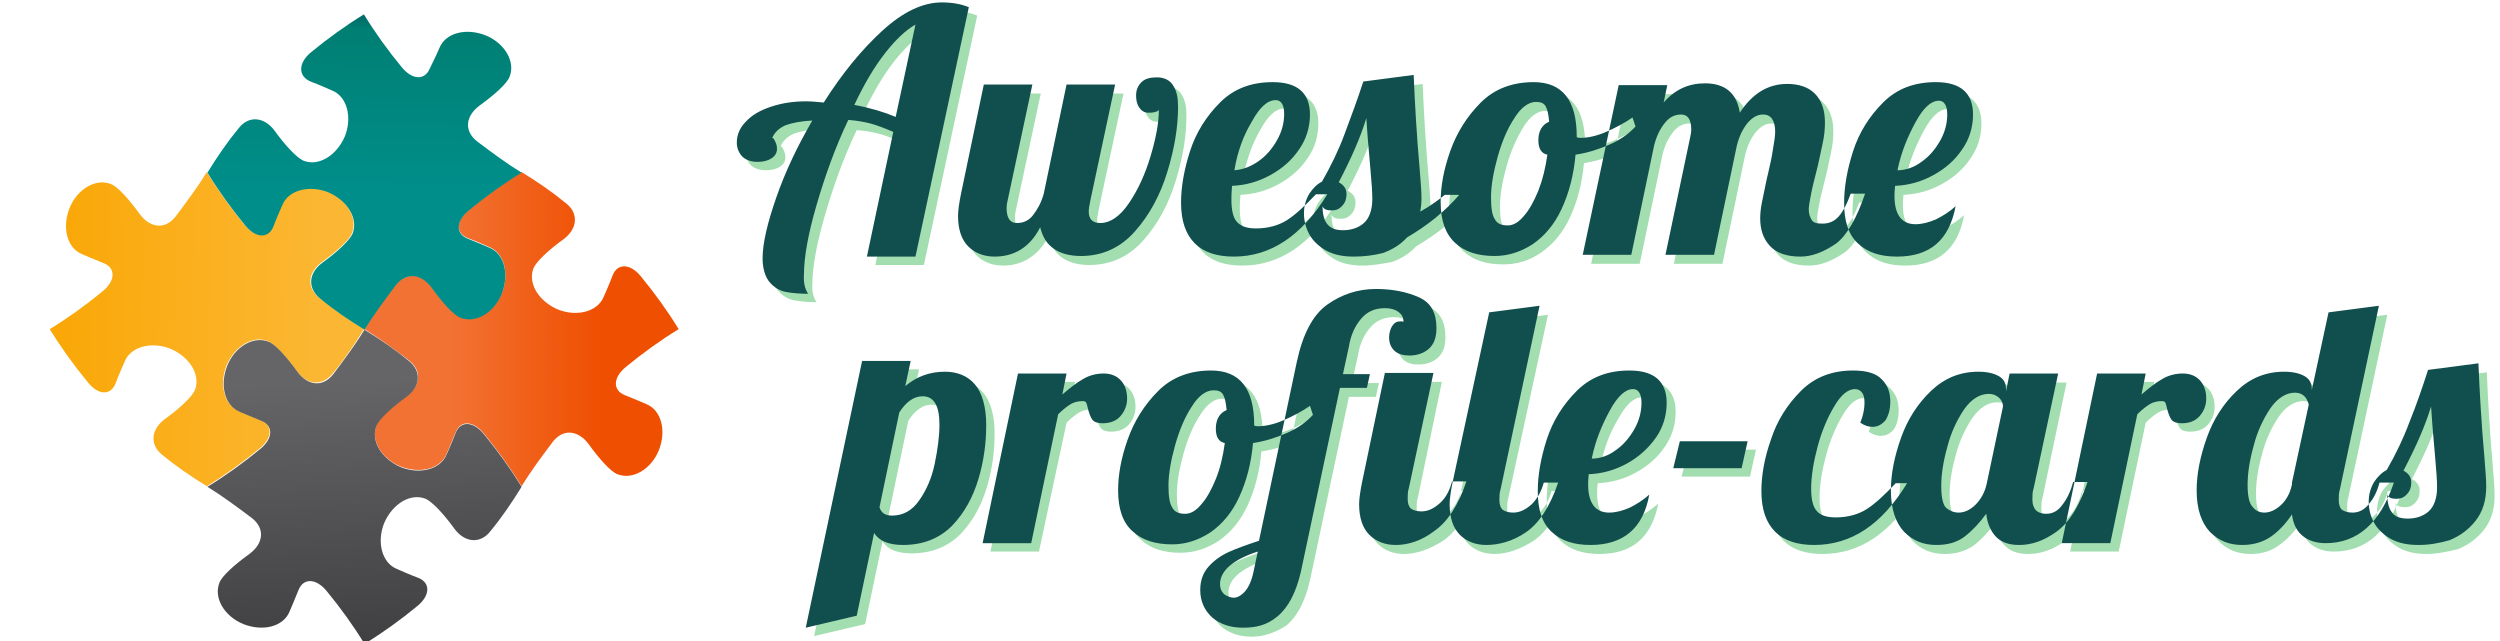 <?xml version="1.0" encoding="utf-8"?>
<!-- Generator: Adobe Illustrator 23.0.2, SVG Export Plug-In . SVG Version: 6.00 Build 0)  -->
<svg version="1.1" id="Capa_1" xmlns="http://www.w3.org/2000/svg" xmlns:xlink="http://www.w3.org/1999/xlink" x="0px" y="0px"
	 viewBox="0 0 417 107" style="enable-background:new 0 0 417 107;" xml:space="preserve">
<style type="text/css">
	.st0{display:none;}
	.st1{display:inline;fill-rule:evenodd;clip-rule:evenodd;fill:#A2DEAF;}
	.st2{display:inline;fill-rule:evenodd;clip-rule:evenodd;fill:#114E4E;}
	.st3{display:inline;fill-rule:evenodd;clip-rule:evenodd;fill:#FFFFFF;}
	.st4{display:inline;fill-rule:evenodd;clip-rule:evenodd;fill:#E17334;}
	.st5{fill-rule:evenodd;clip-rule:evenodd;fill:#A2DEAF;}
	.st6{fill-rule:evenodd;clip-rule:evenodd;fill:#114E4E;}
	.st7{display:inline;fill:#FFFFFF;}
	.st8{display:inline;fill:#F9F9F9;}
	.st9{display:inline;fill:#F2F2F2;}
	.st10{display:inline;fill:#ECECEC;}
	.st11{display:inline;fill:#E6E6E6;}
	.st12{display:inline;fill:#DFDFDF;}
	.st13{display:inline;fill:#D9D9D9;}
	.st14{display:inline;fill:#D3D3D3;}
	.st15{display:inline;fill:#CCCCCC;}
	.st16{display:inline;fill:#C6C6C6;}
	.st17{display:inline;fill:#C0C0C0;}
	.st18{display:inline;fill:#BABABA;}
	.st19{display:inline;fill:#B3B3B3;}
	.st20{display:inline;fill:#ADADAD;}
	.st21{display:inline;fill:#A7A7A7;}
	.st22{display:inline;fill:#A0A0A0;}
	.st23{display:inline;fill:#9A9A9A;}
	.st24{display:inline;fill:#949494;}
	.st25{display:inline;fill:#8D8D8D;}
	.st26{display:inline;fill:#878787;}
	.st27{display:inline;fill:#818181;}
	.st28{display:inline;fill:#7A7A7A;}
	.st29{display:inline;}
	.st30{fill:#9999CC;}
	.st31{fill:#9D9D9D;}
	.st32{fill:#FFFFFF;}
	.st33{fill:#FABE0C;}
	.st34{fill:#66CCFF;}
	.st35{fill:#64C450;}
	.st36{fill:url(#SVGID_1_);}
	.st37{fill:url(#SVGID_2_);}
	.st38{fill:url(#SVGID_3_);}
	.st39{fill:url(#SVGID_4_);}
</style>
<title>Tarjetas molonas</title>
<desc>Created with Sketch.</desc>
<g>
	<g transform="translate(-177, -351)">
		<g id="Group-4" transform="translate(175, 348)">
			<g id="Tarjetas-molonas">
				<g id="Group-2">
					
						<g id="Group" transform="translate(63.191, 54.437) rotate(-10) translate(-63.191, -54.437) translate(7.318, 11.295)" class="st0">
						<path id="Path" class="st1" d="M101.3,2.3c2.9,0,5.3,1,7.3,3c2,2,3,4.4,3,7.3l0,62c0,2.9-1,5.3-3,7.3c-2,2-4.4,3-7.3,3
							l-89.5,0c-2.9,0-5.3-1-7.3-3s-3-4.4-3-7.3l0-62c0-2.9,1-5.3,3-7.3s4.4-3,7.3-3L101.3,2.3z"/>
						<path id="Path-Copy" class="st2" d="M100.1,0.6c2.9,0,5.3,1,7.3,3c2,2,3,4.4,3,7.3l0,62c0,2.9-1,5.3-3,7.3c-2,2-4.4,3-7.3,3
							l-89.5,0c-2.9,0-5.3-1-7.3-3s-3-4.4-3-7.3l0-62c0-2.9,1-5.3,3-7.3s4.4-3,7.3-3L100.1,0.6z"/>
						<path class="st3" d="M103.6,72.9l0-62c0-1-0.3-1.8-1-2.5c-0.6-0.6-1.5-1-2.5-1l-89.5,0c-1,0-1.8,0.3-2.5,1s-1,1.5-1,2.5l0,62
							c0,1,0.3,1.8,1,2.5c0.6,0.6,1.5,1,2.5,1l89.5,0c1,0,1.8-0.3,2.5-1C103.3,74.8,103.6,73.9,103.6,72.9z"/>
						<path id="Combined-Shape" class="st4" d="M71.7,55.7c-0.7,0-1.3-0.3-1.8-0.8c-0.5-0.5-0.8-1.1-0.8-1.8v-1.7
							c0-0.7,0.3-1.3,0.8-1.8c0.5-0.5,1.1-0.8,1.8-0.8l22.4,0c0.7,0,1.3,0.3,1.8,0.8c0.5,0.5,0.8,1.1,0.8,1.8v1.7
							c0,0.7-0.3,1.3-0.8,1.8c-0.5,0.5-1.1,0.8-1.8,0.8L71.7,55.7z M71.7,42c-0.7,0-1.3-0.3-1.8-0.8c-0.5-0.5-0.8-1.1-0.8-1.8v-1.7
							c0-0.7,0.3-1.3,0.8-1.8c0.5-0.5,1.1-0.8,1.8-0.8l22.4,0c0.7,0,1.3,0.3,1.8,0.8c0.5,0.5,0.8,1.1,0.8,1.8v1.7
							c0,0.7-0.3,1.3-0.8,1.8c-0.5,0.5-1.1,0.8-1.8,0.8L71.7,42z M71.7,28.2c-0.7,0-1.3-0.3-1.8-0.8c-0.5-0.5-0.8-1.1-0.8-1.8v-1.7
							c0-0.7,0.3-1.3,0.8-1.8c0.5-0.5,1.1-0.8,1.8-0.8l22.4,0c0.7,0,1.3,0.3,1.8,0.8c0.5,0.5,0.8,1.1,0.8,1.8v1.7
							c0,0.7-0.3,1.3-0.8,1.8c-0.5,0.5-1.1,0.8-1.8,0.8L71.7,28.2z"/>
						<path class="st1" d="M51.5,42.4c3.7,1.1,6.6,3.4,8.6,6.7c1.4,2.6,2.2,5.2,2.2,8v3c0,2.6-0.9,4.8-2.8,6.7s-4.1,2.8-6.7,2.8
							l-29.3,0c-2.6,0-4.8-0.9-6.7-2.8c-1.9-1.9-2.8-4.1-2.8-6.7l0-3c0-2.7,0.7-5.4,2.2-8c2-3.3,4.9-5.5,8.6-6.7
							c-2.6-3.2-3.9-6.7-3.9-10.8c0-4.7,1.7-8.8,5.1-12.2s7.4-5.1,12.2-5.1s8.8,1.7,12.2,5.1s5.1,7.4,5.1,12.2
							C55.4,35.6,54.1,39.2,51.5,42.4z M38.2,21.3c-2.9,0-5.3,1-7.3,3s-3,4.4-3,7.3c0,2.9,1,5.3,3,7.3c2,2,4.4,3,7.3,3s5.3-1,7.3-3
							c2-2,3-4.4,3-7.3s-1-5.3-3-7.3C43.5,22.3,41,21.3,38.2,21.3z M55.4,60v-3c0-1.9-0.6-3.5-1.7-5.1c-1.1-1.5-2.7-2.5-4.5-3.1
							l-4.5-1.3c-2,0.9-4.2,1.3-6.5,1.3c-2.3,0-4.4-0.4-6.5-1.3l-4.5,1.3c-1.9,0.6-3.4,1.6-4.5,3.1S21,55.1,21,57v3
							c0,0.7,0.3,1.3,0.8,1.8c0.5,0.5,1.1,0.8,1.8,0.8l29.3,0c0.7,0,1.3-0.3,1.8-0.8C55.1,61.3,55.4,60.7,55.4,60z"/>
					</g>
					<path id="Awesome" class="st5" d="M138.2,53.4c-1.4,0-2.6-0.1-3.7-0.3c-1.1-0.2-2-0.8-2.7-1.6s-1.2-2.2-1.2-4
						c0-2.5,0.8-5.9,2.3-10.2s3.5-8.5,6-12.8c-1.9,0.1-3.4,0.4-4.5,0.8c-1.1,0.5-1.8,1.2-2.2,2.1c0.2,0,0.3,0.2,0.5,0.6
						c0.2,0.4,0.3,0.8,0.3,1.2c0,0.7-0.3,1.2-0.9,1.6c-0.6,0.4-1.4,0.6-2.3,0.6c-1.1,0-1.9-0.3-2.5-0.8c-0.6-0.6-1-1.4-1-2.4
						c0-1.3,0.5-2.5,1.5-3.5c1-1.1,2.4-1.9,4.2-2.5c1.8-0.6,3.7-0.9,5.9-0.9c0.8,0,1.8,0.1,2.9,0.2c3.1-4.9,6.4-8.9,9.8-12
						s6.7-4.7,9.9-4.7c1.8,0,3.3,0.3,4.5,0.8l-8.9,41.6H148l4.4-20.5c-1.4-0.6-2.7-1.1-3.8-1.4c-1.2-0.3-2.4-0.5-3.7-0.6
						c-2.2,4.6-3.9,9.4-5.3,14.2c-1.4,4.8-2.1,8.7-2.1,11.6C137.4,51.6,137.7,52.7,138.2,53.4z M156.2,8.5c-1.6,0.9-3.3,2.5-5.1,4.8
						s-3.5,5.2-5.1,8.6c2.7,0.5,5,1.2,6.9,2L156.2,8.5z M169.3,47.3c-1.8,0-3.3-0.6-4.4-1.7c-1.1-1.1-1.7-2.8-1.7-5.1
						c0-0.9,0.2-2.2,0.5-3.7l3.8-18.2h8.1l-4.1,19.2c-0.1,0.5-0.2,0.9-0.2,1.4c0,1.7,0.6,2.5,1.7,2.5c1.1,0,2-0.4,2.7-1.3
						c0.8-0.9,1.4-2.1,1.8-3.6l3.8-18.2h8.1l-4.1,19.2c-0.2,0.9-0.3,1.6-0.3,2c0,1.2,0.6,1.9,1.9,1.9c1.7,0,3.3-1.1,4.8-3.3
						c1.5-2.2,2.7-4.8,3.6-7.8s1.4-5.6,1.4-7.8c-0.1,0.2-0.3,0.3-0.7,0.4c-0.4,0.1-0.8,0.1-1.1,0.1c-0.6,0-1.1-0.3-1.5-0.9
						c-0.4-0.6-0.5-1.3-0.5-2c0-0.9,0.3-1.6,0.9-2.2c0.6-0.6,1.5-0.8,2.6-0.8c1.2,0,2.2,0.5,2.7,1.4c0.6,0.9,0.8,2.1,0.8,3.5
						c0,3.4-0.6,7-1.8,10.9c-1.2,3.9-3,7.2-5.4,9.9c-2.4,2.7-5.4,4.1-9,4.1c-1.8,0-3.4-0.4-4.5-1.2c-1.2-0.8-1.9-2-2.3-3.6
						C175.2,45.7,172.5,47.3,169.3,47.3z M209.2,47.3c-2.8,0-5-0.7-6.5-2.2s-2.3-3.7-2.3-6.8c0-2.6,0.5-5.5,1.5-8.6
						c1-3.1,2.7-5.8,5-8.1c2.3-2.3,5.2-3.4,8.8-3.4c4.1,0,6.2,1.8,6.2,5.4c0,2.1-0.6,4.1-1.8,5.8c-1.2,1.8-2.8,3.2-4.8,4.3
						c-2,1.1-4.1,1.7-6.4,1.8c-0.1,1.1-0.1,1.9-0.1,2.3c0,1.8,0.3,3.1,1,3.8s1.7,1,3.1,1c2,0,3.8-0.5,5.2-1.4c1.5-0.9,3-2.4,4.8-4.3
						h1.9C220.6,43.8,215.4,47.3,209.2,47.3z M209.3,32.8c1.4-0.1,2.7-0.6,4-1.5c1.3-0.9,2.3-2.1,3.1-3.5s1.2-2.9,1.2-4.4
						c0-1.5-0.5-2.3-1.4-2.3c-1.4,0-2.7,1.2-4,3.6C210.8,27.1,209.9,29.8,209.3,32.8z M229.3,47.3c-1.8,0-3.3-0.3-4.6-1
						c-1.2-0.7-2.2-1.6-2.8-2.7c-0.6-1.1-0.9-2.3-0.9-3.5c0-1.2,0.3-2.3,0.9-3.3c0.6-0.9,1.3-1.6,2.1-2c1.5-2.6,2.8-5.3,3.8-8
						c1.1-2.7,2.1-5.6,3.1-8.7l8.4-1.1c0.2,4.8,0.5,10.1,1,15.7c0.2,2.3,0.3,3.9,0.3,4.9c0,0.9-0.1,1.6-0.2,2.2c1.8-1,3.1-2,4.1-2.8
						h2.4c-2.4,2.8-5.3,5.1-8.7,7.1c-1.1,1.2-2.4,2-4,2.6C232.5,47,230.9,47.3,229.3,47.3z M227.5,42.8c1.4,0,2.6-0.4,3.5-1.2
						s1.4-2.2,1.4-4c0-1.1-0.1-2.7-0.3-4.8c-0.4-4.3-0.6-7.2-0.7-8.7c-0.9,3-2.4,6.5-4.6,10.7c0.9,0.5,1.3,1.1,1.3,2
						c0,0.7-0.2,1.4-0.7,1.9c-0.5,0.6-1.1,0.8-1.8,0.8c-0.8,0-1.3-0.2-1.5-0.7c0,1.4,0.3,2.4,0.8,3
						C225.4,42.5,226.2,42.8,227.5,42.8z M252.7,47.1c-2.8,0-5-0.7-6.6-2.2c-1.6-1.4-2.4-3.7-2.4-6.8c0-2.6,0.5-5.4,1.6-8.5
						s2.8-5.8,5.1-8.1s5.3-3.4,8.8-3.4c4.8,0,7.2,3,7.2,9.1v0.1c0.1,0,0.3,0.1,0.6,0.1c1.2,0,2.7-0.3,4.3-1c1.6-0.7,3.1-1.5,4.4-2.4
						l0.5,1.5c-1.1,1.2-2.5,2.2-4.3,3c-1.8,0.8-3.7,1.4-5.7,1.7c-0.3,3.4-1.1,6.4-2.3,9s-2.8,4.5-4.8,5.9
						C257.1,46.5,255,47.1,252.7,47.1z M255,42.1c0.9,0,1.8-0.5,2.7-1.6c0.9-1,1.7-2.5,2.4-4.2c0.7-1.8,1.2-3.8,1.5-6
						c-1-0.2-1.5-1-1.5-2.4c0-1.5,0.6-2.6,1.8-3.1c-0.1-1.2-0.3-2.1-0.6-2.6c-0.3-0.5-0.8-0.7-1.6-0.7c-1.2,0-2.5,0.9-3.6,2.7
						s-2.1,4-2.8,6.5c-0.7,2.5-1.1,4.8-1.1,6.7c0,1.8,0.2,3,0.6,3.6C253.1,41.7,253.9,42.1,255,42.1z M303.7,47.3
						c-2.3,0-4-0.6-5.1-1.8c-1.1-1.2-1.6-2.7-1.6-4.6c0-0.8,0.1-1.7,0.3-2.7s0.4-2,0.6-2.9c0.2-0.9,0.3-1.5,0.4-1.8
						c0.3-1.3,0.6-2.6,0.8-3.9s0.4-2.3,0.4-3.1c0-1.9-0.7-2.9-2-2.9c-1,0-1.8,0.5-2.6,1.4c-0.8,1-1.4,2.2-1.8,3.8l-3.8,18.2h-8.1
						l4.1-19.5c0.1-0.5,0.2-0.9,0.2-1.4c0-1.7-0.6-2.5-1.7-2.5c-1.1,0-2,0.5-2.7,1.4c-0.8,1-1.4,2.2-1.8,3.8l-3.8,18.2h-8.1l6-28.3
						h8.1l-0.6,2.9c1.9-2.2,4.2-3.2,6.9-3.2c3.3,0,5.3,1.6,5.8,4.9c2.1-3.2,4.7-4.8,7.9-4.8c1.9,0,3.5,0.5,4.6,1.6
						c1.1,1.1,1.7,2.7,1.7,4.8c0,1.1-0.1,2.3-0.4,3.6c-0.3,1.3-0.6,3-1.1,4.9c-0.3,1.2-0.6,2.3-0.8,3.4c-0.2,1.1-0.4,2-0.4,2.6
						c0,0.8,0.2,1.3,0.5,1.8c0.3,0.4,0.9,0.6,1.8,0.6c1.1,0,2-0.4,2.7-1.2c0.7-0.8,1.4-2.1,2-3.8h2.4c-1.4,4.1-3,6.9-4.8,8.3
						C307.5,46.6,305.6,47.3,303.7,47.3z M319.8,47.3c-2.8,0-4.9-0.7-6.5-2.2s-2.3-3.7-2.3-6.8c0-2.6,0.5-5.5,1.5-8.6
						c1-3.1,2.7-5.8,5-8.1c2.3-2.3,5.2-3.4,8.8-3.4c4.1,0,6.2,1.8,6.2,5.4c0,2.1-0.6,4.1-1.8,5.8c-1.2,1.8-2.8,3.2-4.8,4.3
						s-4.1,1.7-6.4,1.8c-0.1,0.8-0.1,1.4-0.1,1.7c0,3.1,1.2,4.7,3.5,4.7c1.1,0,2.2-0.3,3.4-0.8c1.2-0.6,2.3-1.3,3.3-2.2
						C328.6,44.5,325.3,47.3,319.8,47.3z M319.9,32.8c1.4,0,2.8-0.5,4-1.4c1.3-0.9,2.3-2.1,3.1-3.5c0.8-1.4,1.2-2.9,1.2-4.4
						c0-1.5-0.5-2.3-1.4-2.3c-1.3,0-2.6,1.2-3.9,3.6S320.5,29.8,319.9,32.8z"/>
					<path id="profile-cards" class="st5" d="M147.2,64.6h8.1l-0.9,4.2c1.9-1.6,4.1-2.4,6.6-2.4c2.1,0,3.8,0.7,5,2.1
						c1.2,1.4,1.9,3.7,1.9,6.8c0,3-0.4,6-1.3,9s-2.3,5.6-4.4,7.8c-2.1,2.1-4.8,3.2-8.2,3.2c-2.4,0-4-0.7-4.8-2l-2.9,13.8l-8.5,2
						L147.2,64.6z M152.3,90.4c1.8,0,3.3-0.8,4.5-2.5c1.2-1.7,2.1-3.7,2.6-6.1c0.5-2.4,0.8-4.6,0.8-6.6c0-3.1-0.9-4.7-2.8-4.7
						c-0.7,0-1.4,0.2-2.1,0.7s-1.3,1.2-1.8,2l-3.3,15.8C150.4,90,151.1,90.4,152.3,90.4z M173.2,66.7h8.1l-0.7,3.5
						c1.3-1.1,2.4-2,3.5-2.6c1-0.6,2.2-0.9,3.4-0.9c1.2,0,2.2,0.4,2.9,1.2s1,1.8,1,3c0,1.1-0.4,2.1-1.1,2.9s-1.7,1.2-3,1.2
						c-0.8,0-1.4-0.2-1.7-0.6s-0.5-1-0.7-1.7c-0.1-0.5-0.2-0.8-0.3-1.1c-0.1-0.2-0.3-0.3-0.6-0.3c-0.8,0-1.5,0.2-2,0.5
						c-0.5,0.3-1.3,0.9-2.1,1.7L175.3,95h-8.1L173.2,66.7z M198.9,95.2c-2.8,0-5-0.7-6.6-2.2c-1.6-1.4-2.4-3.7-2.4-6.8
						c0-2.6,0.5-5.4,1.6-8.5c1.1-3.1,2.8-5.8,5.1-8.1s5.3-3.4,8.8-3.4c4.8,0,7.2,3,7.2,9.1v0.1c0.1,0,0.3,0.1,0.6,0.1
						c1.2,0,2.7-0.3,4.3-1c1.6-0.7,3.1-1.5,4.4-2.4l0.5,1.5c-1.1,1.2-2.5,2.2-4.3,3c-1.8,0.8-3.7,1.4-5.7,1.7
						c-0.3,3.4-1.1,6.4-2.3,9c-1.2,2.6-2.8,4.5-4.8,5.9C203.3,94.5,201.2,95.2,198.9,95.2z M201.1,90.1c0.9,0,1.8-0.5,2.7-1.6
						c0.9-1,1.7-2.5,2.4-4.2c0.7-1.8,1.2-3.8,1.5-6c-1-0.2-1.5-1-1.5-2.4c0-1.5,0.6-2.6,1.8-3.1c-0.1-1.2-0.3-2.1-0.6-2.6
						c-0.3-0.5-0.8-0.7-1.6-0.7c-1.2,0-2.5,0.9-3.6,2.7c-1.2,1.8-2.1,4-2.8,6.5c-0.7,2.5-1.1,4.8-1.1,6.7c0,1.8,0.2,3,0.6,3.6
						C199.3,89.8,200,90.1,201.1,90.1z M210.8,109.2c-2.1,0-3.8-0.6-5.1-1.7c-1.3-1.2-2-2.7-2-4.6c0-1.6,0.5-2.9,1.4-3.9
						s2-1.8,3.3-2.4c1.3-0.6,3-1.2,5.1-1.9l6.3-29.8c1-4.7,2.7-7.9,5.1-9.6s5.1-2.6,8.1-2.6c2.8,0,5.2,0.5,7.2,1.4
						c2,0.9,2.9,2.6,2.9,5.1c0,1.6-0.4,2.7-1.3,3.5c-0.8,0.7-1.9,1.1-3.2,1.1c-1,0-1.8-0.2-2.4-0.7c-0.6-0.5-1-1.3-1-2.3
						c0-0.7,0.2-1.4,0.5-1.9c0.4-0.6,0.8-0.8,1.4-0.8c0.3,0,0.4,0,0.5,0.1c0-0.8-0.3-1.3-0.9-1.7c-0.5-0.4-1.3-0.6-2.2-0.6
						c-1.7,0-3,0.6-4,1.8c-1,1.2-1.7,2.7-2,4.6l-1,4.6h4.5l-0.5,2.3h-4.5l-6.5,30.6c-0.8,3.5-2.1,6-3.9,7.5
						C215,108.4,212.9,109.2,210.8,109.2z M236.2,95.4c-1.8,0-3.3-0.6-4.4-1.7c-1.1-1.1-1.7-2.8-1.7-5.1c0-0.9,0.2-2.2,0.5-3.7
						l3.8-18.2h8.1L238.5,86c-0.2,0.6-0.2,1.2-0.2,1.8c0,0.8,0.2,1.3,0.5,1.6c0.4,0.3,1,0.5,1.8,0.5c1.1,0,2.1-0.5,3.1-1.4
						c0.9-0.9,1.6-2.1,2-3.6h2.4c-1.4,4.1-3.2,6.8-5.4,8.3C240.5,94.6,238.3,95.4,236.2,95.4z M209.2,104.1c0.6,0,1.3-0.4,1.9-1.1
						c0.6-0.7,1.1-1.8,1.4-3.3l0.7-3.3c-1.9,0.6-3.5,1.4-4.6,2.3c-1.1,0.9-1.7,2-1.7,3.1c0,0.8,0.3,1.4,0.8,1.8
						C208.2,104,208.7,104.1,209.2,104.1z M251.3,95.4c-1.8,0-3.3-0.6-4.4-1.7s-1.7-2.8-1.7-5.1c0-0.9,0.2-2.2,0.5-3.7l6.1-28.3
						l8.4-1.1L253.6,86c-0.2,0.6-0.2,1.2-0.2,1.8c0,0.8,0.2,1.3,0.5,1.6s1,0.5,1.8,0.5c1.1,0,2.1-0.5,3.1-1.4c0.9-0.9,1.6-2.1,2-3.6
						h2.4c-1.4,4.1-3.2,6.8-5.4,8.3C255.6,94.6,253.4,95.4,251.3,95.4z M268.8,95.4c-2.8,0-4.9-0.7-6.5-2.2
						c-1.5-1.5-2.3-3.7-2.3-6.8c0-2.6,0.5-5.5,1.5-8.6c1-3.1,2.7-5.8,5-8.1c2.3-2.3,5.2-3.4,8.8-3.4c4.1,0,6.2,1.8,6.2,5.4
						c0,2.1-0.6,4.1-1.8,5.8c-1.2,1.8-2.8,3.2-4.8,4.3c-2,1.1-4.1,1.7-6.4,1.8c-0.1,0.8-0.1,1.4-0.1,1.7c0,3.1,1.2,4.7,3.5,4.7
						c1.1,0,2.2-0.3,3.4-0.8c1.2-0.6,2.3-1.3,3.3-2.2C277.5,92.6,274.3,95.4,268.8,95.4z M268.9,80.9c1.4,0,2.8-0.5,4-1.4
						s2.3-2.1,3.1-3.5c0.8-1.4,1.2-2.9,1.2-4.4c0-1.5-0.5-2.3-1.4-2.3c-1.3,0-2.6,1.2-3.9,3.6C270.5,75.2,269.5,77.9,268.9,80.9z
						 M283.6,78h11.3l-1,4.5h-11.4L283.6,78z M306,95.4c-2.8,0-5-0.7-6.5-2.2c-1.5-1.5-2.3-3.7-2.3-6.8c0-2.6,0.5-5.5,1.6-8.6
						c1-3.1,2.7-5.8,5-8.1s5.2-3.4,8.7-3.4c2.3,0,3.9,0.5,4.8,1.5c1,1,1.4,2.2,1.4,3.7c0,1.3-0.3,2.3-0.8,3.1
						c-0.6,0.7-1.3,1.1-2.2,1.1c-0.6,0-1.3-0.2-2-0.7c0.5-1.2,0.7-2.4,0.7-3.3c0-0.7-0.1-1.3-0.4-1.7s-0.7-0.6-1.2-0.6
						c-1.1,0-2.3,0.9-3.4,2.8c-1.1,1.8-2.1,4.1-2.8,6.7s-1.1,5-1.1,7.1c0,1.8,0.3,3.1,1,3.8c0.6,0.7,1.7,1,3.1,1
						c2,0,3.8-0.5,5.2-1.4c1.5-0.9,3-2.4,4.8-4.3h1.9C317.4,91.9,312.2,95.4,306,95.4z M326.4,95.4c-2.2,0-3.9-0.7-5.4-2.2
						c-1.4-1.5-2.2-3.8-2.2-6.9c0-2.8,0.6-5.7,1.7-8.8s2.8-5.7,5-7.8s4.8-3.2,7.9-3.2c1.5,0,2.7,0.3,3.5,0.8
						c0.8,0.5,1.1,1.2,1.1,2.1v0.4l0.6-3h8.1L342.7,86c-0.2,0.6-0.2,1.2-0.2,1.8c0,1.6,0.8,2.4,2.3,2.4c1.1,0,2-0.5,2.7-1.5
						c0.8-1,1.4-2.3,1.8-3.8h2.4c-1.4,4.1-3.1,6.8-5.2,8.3c-2.1,1.5-4.1,2.2-6.2,2.2c-1.6,0-2.9-0.4-3.8-1.3c-1-0.9-1.5-2.2-1.7-3.9
						c-1.1,1.5-2.3,2.8-3.6,3.8C329.9,94.9,328.3,95.4,326.4,95.4z M330.1,89.9c0.9,0,1.9-0.4,2.8-1.3s1.6-2.1,1.9-3.6l2.7-12.8
						c0-0.5-0.2-1-0.6-1.4c-0.4-0.5-1-0.7-1.8-0.7c-1.5,0-2.9,0.9-4.1,2.6c-1.2,1.8-2.2,3.9-2.8,6.3c-0.7,2.5-1,4.6-1,6.5
						c0,1.9,0.3,3.1,0.8,3.6C328.6,89.6,329.3,89.9,330.1,89.9z M353.2,66.7h8.1l-0.7,3.5c1.3-1.1,2.4-2,3.5-2.6
						c1-0.6,2.2-0.9,3.4-0.9c1.2,0,2.2,0.4,2.9,1.2c0.7,0.8,1,1.8,1,3c0,1.1-0.4,2.1-1.1,2.9c-0.7,0.8-1.7,1.2-3,1.2
						c-0.8,0-1.4-0.2-1.7-0.6s-0.5-1-0.7-1.7c-0.1-0.5-0.2-0.8-0.3-1.1c-0.1-0.2-0.3-0.3-0.6-0.3c-0.8,0-1.5,0.2-2,0.5
						c-0.5,0.3-1.3,0.9-2.1,1.7L355.4,95h-8.1L353.2,66.7z M377.4,95.4c-2.2,0-3.9-0.7-5.4-2.2c-1.4-1.5-2.2-3.8-2.2-6.9
						c0-2.8,0.6-5.7,1.7-8.8c1.1-3.1,2.8-5.7,5-7.8c2.2-2.1,4.8-3.2,7.9-3.2c1.5,0,2.7,0.3,3.5,0.8s1.1,1.2,1.1,2.1v0.2l2.8-13
						l8.4-1.1L393.7,86c-0.2,0.6-0.2,1.2-0.2,1.8c0,0.8,0.2,1.3,0.5,1.6c0.4,0.3,1,0.5,1.8,0.5c1.1,0,2-0.5,2.7-1.4
						c0.8-0.9,1.4-2.1,1.8-3.6h2.4c-2.3,6.8-6.1,10.1-11.4,10.1c-1.5,0-2.8-0.4-3.8-1.2c-1-0.8-1.6-2-1.8-3.6
						c-1,1.5-2.2,2.8-3.5,3.7C380.9,94.9,379.3,95.4,377.4,95.4z M381.1,89.9c0.9,0,1.8-0.4,2.7-1.2c0.9-0.8,1.6-2,1.9-3.5v-0.3
						l2.8-13c-0.3-1.3-1.1-2-2.3-2c-1.5,0-2.9,0.9-4.1,2.6c-1.2,1.8-2.2,3.9-2.8,6.3c-0.7,2.5-1,4.6-1,6.5c0,1.9,0.3,3.1,0.8,3.6
						C379.7,89.6,380.3,89.9,381.1,89.9z M406.8,95.4c-1.8,0-3.3-0.3-4.6-1c-1.2-0.7-2.2-1.6-2.8-2.7c-0.6-1.1-0.9-2.3-0.9-3.5
						c0-1.2,0.3-2.3,0.9-3.3c0.6-0.9,1.3-1.6,2.1-2c1.5-2.6,2.8-5.3,3.8-8c1.1-2.7,2.1-5.6,3.1-8.7l8.4-1.1c0.2,4.8,0.5,10.1,1,15.7
						c0.2,2.3,0.3,3.9,0.3,4.9c0,2.3-0.6,4.2-1.8,5.7s-2.6,2.5-4.3,3.2C410.3,95,408.6,95.4,406.8,95.4z M405,90.9
						c1.4,0,2.6-0.4,3.5-1.2c0.9-0.8,1.4-2.2,1.4-4c0-1.1-0.1-2.7-0.3-4.8c-0.4-4.3-0.6-7.2-0.7-8.7c-0.9,3-2.4,6.5-4.6,10.7
						c0.9,0.5,1.3,1.1,1.3,2c0,0.7-0.2,1.4-0.7,1.9c-0.5,0.6-1.1,0.8-1.8,0.8c-0.8,0-1.3-0.2-1.5-0.7c0,1.4,0.3,2.4,0.8,3
						C402.9,90.6,403.8,90.9,405,90.9z"/>
					<path class="st6" d="M136.8,52c-1.4,0-2.6-0.1-3.7-0.3s-2-0.8-2.7-1.6s-1.2-2.2-1.2-4c0-2.5,0.8-5.9,2.3-10.2s3.5-8.5,6-12.8
						c-1.9,0.1-3.4,0.4-4.5,0.8c-1.1,0.5-1.8,1.2-2.2,2.1c0.2,0,0.3,0.2,0.5,0.6c0.2,0.4,0.3,0.8,0.3,1.2c0,0.7-0.3,1.2-0.9,1.6
						s-1.4,0.6-2.3,0.6c-1.1,0-1.9-0.3-2.5-0.8c-0.6-0.6-1-1.4-1-2.4c0-1.3,0.5-2.5,1.5-3.5c1-1.1,2.4-1.9,4.2-2.5s3.7-0.9,5.9-0.9
						c0.8,0,1.8,0.1,2.9,0.2c3.1-4.9,6.4-8.9,9.8-12s6.7-4.7,9.9-4.7c1.8,0,3.3,0.3,4.5,0.8l-8.9,41.6h-8.1L151,25
						c-1.4-0.6-2.7-1.1-3.8-1.4c-1.2-0.3-2.4-0.5-3.7-0.6c-2.2,4.6-3.9,9.4-5.3,14.2c-1.4,4.8-2.1,8.7-2.1,11.6
						C136,50.2,136.3,51.3,136.8,52z M154.7,7.1c-1.6,0.9-3.3,2.5-5.1,4.8s-3.5,5.2-5.1,8.6c2.7,0.5,5,1.2,6.9,2L154.7,7.1z
						 M167.9,45.8c-1.8,0-3.3-0.6-4.4-1.7c-1.1-1.1-1.7-2.8-1.7-5.1c0-0.9,0.2-2.2,0.5-3.7l3.8-18.2h8.1l-4.1,19.2
						c-0.1,0.5-0.2,0.9-0.2,1.4c0,1.7,0.6,2.5,1.7,2.5c1.1,0,2-0.4,2.7-1.3s1.4-2.1,1.8-3.6l3.8-18.2h8.1l-4.1,19.2
						c-0.2,0.9-0.3,1.6-0.3,2c0,1.2,0.6,1.9,1.9,1.9c1.7,0,3.3-1.1,4.8-3.3s2.7-4.8,3.6-7.8s1.4-5.6,1.4-7.8
						c-0.1,0.2-0.3,0.3-0.7,0.4c-0.4,0.1-0.8,0.1-1.1,0.1c-0.6,0-1.1-0.3-1.5-0.9c-0.4-0.6-0.5-1.3-0.5-2c0-0.9,0.3-1.6,0.9-2.2
						s1.5-0.8,2.6-0.8c1.2,0,2.2,0.5,2.7,1.4c0.6,0.9,0.8,2.1,0.8,3.5c0,3.4-0.6,7-1.8,10.9c-1.2,3.9-3,7.2-5.4,9.9s-5.4,4.1-9,4.1
						c-1.8,0-3.4-0.4-4.5-1.2c-1.2-0.8-1.9-2-2.3-3.6C173.8,44.3,171.1,45.8,167.9,45.8z M207.8,45.8c-2.8,0-5-0.7-6.5-2.2
						s-2.3-3.7-2.3-6.8c0-2.6,0.5-5.5,1.5-8.6c1-3.1,2.7-5.8,5-8.1c2.3-2.3,5.2-3.4,8.8-3.4c4.1,0,6.2,1.8,6.2,5.4
						c0,2.1-0.6,4.1-1.8,5.8c-1.2,1.8-2.8,3.2-4.8,4.3c-2,1.1-4.1,1.7-6.4,1.8c-0.1,1.1-0.1,1.9-0.1,2.3c0,1.8,0.3,3.1,1,3.8
						s1.7,1,3.1,1c2,0,3.8-0.5,5.2-1.4s3-2.4,4.8-4.3h1.9C219.1,42.4,213.9,45.8,207.8,45.8z M207.9,31.4c1.4-0.1,2.7-0.6,4-1.5
						c1.3-0.9,2.3-2.1,3.1-3.5c0.8-1.4,1.2-2.9,1.2-4.4s-0.5-2.3-1.4-2.3c-1.4,0-2.7,1.2-4,3.6C209.4,25.6,208.4,28.3,207.9,31.4z
						 M227.8,45.8c-1.8,0-3.3-0.3-4.6-1c-1.2-0.7-2.2-1.6-2.8-2.7s-0.9-2.3-0.9-3.5c0-1.2,0.3-2.3,0.9-3.3c0.6-0.9,1.3-1.6,2.1-2
						c1.5-2.6,2.8-5.3,3.8-8s2.1-5.6,3.1-8.7l8.4-1.1c0.2,4.8,0.5,10.1,1,15.7c0.2,2.3,0.3,3.9,0.3,4.9c0,0.9-0.1,1.6-0.2,2.2
						c1.8-1,3.1-2,4.1-2.8h2.4c-2.4,2.8-5.3,5.1-8.7,7.1c-1.1,1.2-2.4,2-4,2.6C231.1,45.6,229.5,45.8,227.8,45.8z M226,41.4
						c1.4,0,2.6-0.4,3.5-1.2c0.9-0.8,1.4-2.2,1.4-4c0-1.1-0.1-2.7-0.3-4.8c-0.4-4.3-0.6-7.2-0.7-8.7c-0.9,3-2.4,6.5-4.6,10.7
						c0.9,0.5,1.3,1.1,1.3,2c0,0.7-0.2,1.4-0.7,1.9c-0.5,0.6-1.1,0.8-1.8,0.8c-0.8,0-1.3-0.2-1.5-0.7c0,1.4,0.3,2.4,0.8,3
						C224,41.1,224.8,41.4,226,41.4z M251.3,45.7c-2.8,0-5-0.7-6.6-2.2s-2.4-3.7-2.4-6.8c0-2.6,0.5-5.4,1.6-8.5
						c1.1-3.1,2.8-5.8,5.1-8.1s5.3-3.4,8.8-3.4c4.8,0,7.2,3,7.2,9.1v0.1c0.1,0,0.3,0.1,0.6,0.1c1.2,0,2.7-0.3,4.3-1s3.1-1.5,4.4-2.4
						l0.5,1.5c-1.1,1.2-2.5,2.2-4.3,3s-3.7,1.4-5.7,1.7c-0.3,3.4-1.1,6.4-2.3,9c-1.2,2.6-2.8,4.5-4.8,5.9
						C255.7,45,253.6,45.7,251.3,45.7z M253.5,40.6c0.9,0,1.8-0.5,2.7-1.6c0.9-1,1.7-2.5,2.4-4.2c0.7-1.8,1.2-3.8,1.5-6
						c-1-0.2-1.5-1-1.5-2.4c0-1.5,0.6-2.6,1.8-3.1c-0.1-1.2-0.3-2.1-0.6-2.6c-0.3-0.5-0.8-0.7-1.6-0.7c-1.2,0-2.5,0.9-3.6,2.7
						c-1.2,1.8-2.1,4-2.8,6.5s-1.1,4.8-1.1,6.7c0,1.8,0.2,3,0.6,3.6C251.7,40.3,252.4,40.6,253.5,40.6z M302.3,45.8
						c-2.3,0-4-0.6-5.1-1.8c-1.1-1.2-1.6-2.7-1.6-4.6c0-0.8,0.1-1.7,0.3-2.7c0.2-1,0.4-2,0.6-2.9c0.2-0.9,0.3-1.5,0.4-1.8
						c0.3-1.3,0.6-2.6,0.8-3.9s0.4-2.3,0.4-3.1c0-1.9-0.7-2.9-2-2.9c-1,0-1.8,0.5-2.6,1.4c-0.8,1-1.4,2.2-1.8,3.8l-3.8,18.2h-8.1
						l4.1-19.5c0.1-0.5,0.2-0.9,0.2-1.4c0-1.7-0.6-2.5-1.7-2.5c-1.1,0-2,0.5-2.7,1.4c-0.8,1-1.4,2.2-1.8,3.8l-3.8,18.2h-8.1l6-28.3
						h8.1l-0.6,2.9c1.9-2.2,4.2-3.2,6.9-3.2c3.3,0,5.3,1.6,5.8,4.9c2.1-3.2,4.7-4.8,7.9-4.8c1.9,0,3.5,0.5,4.6,1.6s1.7,2.7,1.7,4.8
						c0,1.1-0.1,2.3-0.4,3.6c-0.3,1.3-0.6,3-1.1,4.9c-0.3,1.2-0.6,2.3-0.8,3.4c-0.2,1.1-0.4,2-0.4,2.6c0,0.8,0.2,1.3,0.5,1.8
						s0.9,0.6,1.8,0.6c1.1,0,2-0.4,2.7-1.2c0.7-0.8,1.4-2.1,2-3.8h2.4c-1.4,4.1-3,6.9-4.8,8.3C306.1,45.1,304.2,45.8,302.3,45.8z
						 M318.4,45.8c-2.8,0-4.9-0.7-6.5-2.2s-2.3-3.7-2.3-6.8c0-2.6,0.5-5.5,1.5-8.6s2.7-5.8,5-8.1s5.2-3.4,8.8-3.4
						c4.1,0,6.2,1.8,6.2,5.4c0,2.1-0.6,4.1-1.8,5.8c-1.2,1.8-2.8,3.2-4.8,4.3c-2,1.1-4.1,1.7-6.4,1.8c-0.1,0.8-0.1,1.4-0.1,1.7
						c0,3.1,1.2,4.7,3.5,4.7c1.1,0,2.2-0.3,3.4-0.8c1.2-0.6,2.3-1.3,3.3-2.2C327.1,43.1,323.9,45.8,318.4,45.8z M318.5,31.4
						c1.4,0,2.8-0.5,4-1.4c1.3-0.9,2.3-2.1,3.1-3.5c0.8-1.4,1.2-2.9,1.2-4.4s-0.5-2.3-1.4-2.3c-1.3,0-2.6,1.2-3.9,3.6
						S319.1,28.4,318.5,31.4z"/>
					<path class="st6" d="M145.8,63.2h8.1l-0.9,4.2c1.9-1.6,4.1-2.4,6.6-2.4c2.1,0,3.8,0.7,5,2.1c1.2,1.4,1.9,3.7,1.9,6.8
						c0,3-0.4,6-1.3,9s-2.3,5.6-4.4,7.8c-2.1,2.1-4.8,3.2-8.2,3.2c-2.4,0-4-0.7-4.8-2l-2.9,13.8l-8.5,2L145.8,63.2z M150.8,89
						c1.8,0,3.3-0.8,4.5-2.5c1.2-1.7,2.1-3.7,2.6-6.1c0.5-2.4,0.8-4.6,0.8-6.6c0-3.1-0.9-4.7-2.8-4.7c-0.7,0-1.4,0.2-2.1,0.7
						c-0.7,0.5-1.3,1.2-1.8,2l-3.3,15.8C149,88.6,149.7,89,150.8,89z M171.8,65.3h8.1l-0.7,3.5c1.3-1.1,2.4-2,3.5-2.6
						c1-0.6,2.2-0.9,3.4-0.9c1.2,0,2.2,0.4,2.9,1.2s1,1.8,1,3c0,1.1-0.4,2.1-1.1,2.9s-1.7,1.2-3,1.2c-0.8,0-1.4-0.2-1.7-0.6
						c-0.3-0.4-0.5-1-0.7-1.7c-0.1-0.5-0.2-0.8-0.3-1.1c-0.1-0.2-0.3-0.3-0.6-0.3c-0.8,0-1.5,0.2-2,0.5c-0.5,0.3-1.3,0.9-2.1,1.7
						l-4.5,21.5h-8.1L171.8,65.3z M197.5,93.8c-2.8,0-5-0.7-6.6-2.2c-1.6-1.4-2.4-3.7-2.4-6.8c0-2.6,0.5-5.4,1.6-8.5
						c1.1-3.1,2.8-5.8,5.1-8.1c2.3-2.3,5.3-3.4,8.8-3.4c4.8,0,7.2,3,7.2,9.1v0.1c0.1,0,0.3,0.1,0.6,0.1c1.2,0,2.7-0.3,4.3-1
						c1.6-0.7,3.1-1.5,4.4-2.4l0.5,1.5c-1.1,1.2-2.5,2.2-4.3,3s-3.7,1.4-5.7,1.7c-0.3,3.4-1.1,6.4-2.3,9c-1.2,2.6-2.8,4.5-4.8,5.9
						C201.9,93.1,199.8,93.8,197.5,93.8z M199.7,88.7c0.9,0,1.8-0.5,2.7-1.6c0.9-1,1.7-2.5,2.4-4.2s1.2-3.8,1.5-6
						c-1-0.2-1.5-1-1.5-2.4c0-1.5,0.6-2.6,1.8-3.1c-0.1-1.2-0.3-2.1-0.6-2.6s-0.8-0.7-1.6-0.7c-1.2,0-2.5,0.9-3.6,2.7
						c-1.2,1.8-2.1,4-2.8,6.5s-1.1,4.8-1.1,6.7c0,1.8,0.2,3,0.6,3.6C197.9,88.4,198.6,88.7,199.7,88.7z M209.3,107.7
						c-2.1,0-3.8-0.6-5.1-1.7c-1.3-1.2-2-2.7-2-4.6c0-1.6,0.5-2.9,1.4-3.9c0.9-1,2-1.8,3.3-2.4c1.3-0.6,3-1.2,5.1-1.9l6.3-29.8
						c1-4.7,2.7-7.9,5.1-9.6c2.4-1.7,5.1-2.6,8.1-2.6c2.8,0,5.2,0.5,7.2,1.4c2,0.9,2.9,2.6,2.9,5.1c0,1.6-0.4,2.7-1.3,3.5
						c-0.8,0.7-1.9,1.1-3.2,1.1c-1,0-1.8-0.2-2.4-0.7s-1-1.3-1-2.3c0-0.7,0.2-1.4,0.5-1.9c0.4-0.6,0.8-0.8,1.4-0.8
						c0.3,0,0.4,0,0.5,0.1c0-0.8-0.3-1.3-0.9-1.7c-0.5-0.4-1.3-0.6-2.2-0.6c-1.7,0-3,0.6-4,1.8c-1,1.2-1.7,2.7-2,4.6l-1,4.6h4.5
						l-0.5,2.3h-4.5l-6.5,30.6c-0.8,3.5-2.1,6-3.9,7.5S211.5,107.7,209.3,107.7z M234.8,93.9c-1.8,0-3.3-0.6-4.4-1.7
						c-1.1-1.1-1.7-2.8-1.7-5.1c0-0.9,0.2-2.2,0.5-3.7l3.8-18.2h8.1l-4.1,19.2c-0.2,0.6-0.2,1.2-0.2,1.8c0,0.8,0.2,1.3,0.5,1.6
						c0.4,0.3,1,0.5,1.8,0.5c1.1,0,2.1-0.5,3.1-1.4s1.6-2.1,2-3.6h2.4c-1.4,4.1-3.2,6.8-5.4,8.3C239.1,93.2,236.9,93.9,234.8,93.9z
						 M207.8,102.7c0.6,0,1.3-0.4,1.9-1.1c0.6-0.7,1.1-1.8,1.4-3.3l0.7-3.3c-1.9,0.6-3.5,1.4-4.6,2.3s-1.7,2-1.7,3.1
						c0,0.8,0.3,1.4,0.8,1.8C206.8,102.5,207.3,102.7,207.8,102.7z M249.9,93.9c-1.8,0-3.3-0.6-4.4-1.7c-1.1-1.1-1.7-2.8-1.7-5.1
						c0-0.9,0.2-2.2,0.5-3.7l6.1-28.3l8.4-1.1l-6.5,30.6c-0.2,0.6-0.2,1.2-0.2,1.8c0,0.8,0.2,1.3,0.5,1.6c0.4,0.3,1,0.5,1.8,0.5
						c1.1,0,2.1-0.5,3.1-1.4c0.9-0.9,1.6-2.1,2-3.6h2.4c-1.4,4.1-3.2,6.8-5.4,8.3S252,93.9,249.9,93.9z M267.3,93.9
						c-2.8,0-4.9-0.7-6.5-2.2s-2.3-3.7-2.3-6.8c0-2.6,0.5-5.5,1.5-8.6c1-3.1,2.7-5.8,5-8.1c2.3-2.3,5.2-3.4,8.8-3.4
						c4.1,0,6.2,1.8,6.2,5.4c0,2.1-0.6,4.1-1.8,5.8s-2.8,3.2-4.8,4.3c-2,1.1-4.1,1.7-6.4,1.8c-0.1,0.8-0.1,1.4-0.1,1.7
						c0,3.1,1.2,4.7,3.5,4.7c1.1,0,2.2-0.3,3.4-0.8c1.2-0.6,2.3-1.3,3.3-2.2C276.1,91.1,272.8,93.9,267.3,93.9z M267.5,79.5
						c1.4,0,2.8-0.5,4-1.4c1.3-0.9,2.3-2.1,3.1-3.5c0.8-1.4,1.2-2.9,1.2-4.4c0-1.5-0.5-2.3-1.4-2.3c-1.3,0-2.6,1.2-3.9,3.6
						S268.1,76.5,267.5,79.5z M282.2,76.6h11.3l-1,4.5h-11.4L282.2,76.6z M304.6,93.9c-2.8,0-5-0.7-6.5-2.2
						c-1.5-1.5-2.3-3.7-2.3-6.8c0-2.6,0.5-5.5,1.6-8.6c1-3.1,2.7-5.8,5-8.1c2.3-2.3,5.2-3.4,8.7-3.4c2.3,0,3.9,0.5,4.8,1.5
						c1,1,1.4,2.2,1.4,3.7c0,1.3-0.3,2.3-0.8,3.1c-0.6,0.7-1.3,1.1-2.2,1.1c-0.6,0-1.3-0.2-2-0.7c0.5-1.2,0.7-2.4,0.7-3.3
						c0-0.7-0.1-1.3-0.4-1.7c-0.3-0.4-0.7-0.6-1.2-0.6c-1.1,0-2.3,0.9-3.4,2.8c-1.1,1.8-2.1,4.1-2.8,6.7c-0.7,2.6-1.1,5-1.1,7.1
						c0,1.8,0.3,3.1,1,3.8c0.6,0.7,1.7,1,3.1,1c2,0,3.8-0.5,5.2-1.4s3-2.4,4.8-4.3h1.9C315.9,90.5,310.8,93.9,304.6,93.9z M325,93.9
						c-2.2,0-3.9-0.7-5.4-2.2c-1.4-1.5-2.2-3.8-2.2-6.9c0-2.8,0.6-5.7,1.7-8.8c1.1-3.1,2.8-5.7,5-7.8c2.2-2.1,4.8-3.2,7.9-3.2
						c1.5,0,2.7,0.3,3.5,0.8c0.8,0.5,1.1,1.2,1.1,2.1v0.4l0.6-3h8.1l-4.1,19.2c-0.2,0.6-0.2,1.2-0.2,1.8c0,1.6,0.8,2.4,2.3,2.4
						c1.1,0,2-0.5,2.7-1.5c0.8-1,1.4-2.3,1.8-3.8h2.4c-1.4,4.1-3.1,6.8-5.2,8.3s-4.1,2.2-6.2,2.2c-1.6,0-2.9-0.4-3.8-1.3
						s-1.5-2.2-1.7-3.9c-1.1,1.5-2.3,2.8-3.6,3.8C328.4,93.5,326.8,93.9,325,93.9z M328.7,88.5c0.9,0,1.9-0.4,2.8-1.3
						c0.9-0.9,1.6-2.1,1.9-3.6l2.7-12.8c0-0.5-0.2-1-0.6-1.4s-1-0.7-1.8-0.7c-1.5,0-2.9,0.9-4.1,2.6c-1.2,1.8-2.2,3.9-2.8,6.3
						c-0.7,2.5-1,4.6-1,6.5s0.3,3.1,0.8,3.6C327.2,88.2,327.9,88.5,328.7,88.5z M351.8,65.3h8.1l-0.7,3.5c1.3-1.1,2.4-2,3.5-2.6
						c1-0.6,2.2-0.9,3.4-0.9s2.2,0.4,2.9,1.2s1,1.8,1,3c0,1.1-0.4,2.1-1.1,2.9s-1.7,1.2-3,1.2c-0.8,0-1.4-0.2-1.7-0.6
						s-0.5-1-0.7-1.7c-0.1-0.5-0.2-0.8-0.3-1.1c-0.1-0.2-0.3-0.3-0.6-0.3c-0.8,0-1.5,0.2-2,0.5c-0.5,0.3-1.3,0.9-2.1,1.7L354,93.6
						h-8.1L351.8,65.3z M376,93.9c-2.2,0-3.9-0.7-5.4-2.2c-1.4-1.5-2.2-3.8-2.2-6.9c0-2.8,0.6-5.7,1.7-8.8c1.1-3.1,2.8-5.7,5-7.8
						c2.2-2.1,4.8-3.2,7.9-3.2c1.5,0,2.7,0.3,3.5,0.8c0.8,0.5,1.1,1.2,1.1,2.1v0.2l2.8-13l8.4-1.1l-6.5,30.6
						c-0.2,0.6-0.2,1.2-0.2,1.8c0,0.8,0.2,1.3,0.5,1.6c0.4,0.3,1,0.5,1.8,0.5c1.1,0,2-0.5,2.7-1.4c0.8-0.9,1.4-2.1,1.8-3.6h2.4
						c-2.3,6.8-6.1,10.1-11.4,10.1c-1.5,0-2.8-0.4-3.8-1.2c-1-0.8-1.6-2-1.8-3.6c-1,1.5-2.2,2.8-3.5,3.7S377.9,93.9,376,93.9z
						 M379.7,88.5c0.9,0,1.8-0.4,2.7-1.2c0.9-0.8,1.6-2,1.9-3.5v-0.3l2.8-13c-0.3-1.3-1.1-2-2.3-2c-1.5,0-2.9,0.9-4.1,2.6
						c-1.2,1.8-2.2,3.9-2.8,6.3c-0.7,2.5-1,4.6-1,6.5s0.3,3.1,0.8,3.6C378.2,88.2,378.9,88.5,379.7,88.5z M405.4,93.9
						c-1.8,0-3.3-0.3-4.6-1c-1.2-0.7-2.2-1.6-2.8-2.7c-0.6-1.1-0.9-2.3-0.9-3.5c0-1.2,0.3-2.3,0.9-3.3c0.6-0.9,1.3-1.6,2.1-2
						c1.5-2.6,2.8-5.3,3.8-8c1.1-2.7,2.1-5.6,3.1-8.7l8.4-1.1c0.2,4.8,0.5,10.1,1,15.7c0.2,2.3,0.3,3.9,0.3,4.9
						c0,2.3-0.6,4.2-1.8,5.7c-1.2,1.5-2.6,2.5-4.3,3.2C408.9,93.6,407.2,93.9,405.4,93.9z M403.6,89.5c1.4,0,2.6-0.4,3.5-1.2
						s1.4-2.2,1.4-4c0-1.1-0.1-2.7-0.3-4.8c-0.4-4.3-0.6-7.2-0.7-8.7c-0.9,3-2.4,6.5-4.6,10.7c0.9,0.5,1.3,1.1,1.3,2
						c0,0.7-0.2,1.4-0.7,1.9c-0.5,0.6-1.1,0.8-1.8,0.8c-0.8,0-1.3-0.2-1.5-0.7c0,1.4,0.3,2.4,0.8,3
						C401.5,89.2,402.4,89.5,403.6,89.5z"/>
				</g>
			</g>
		</g>
	</g>
</g>
<g class="st0">
	<g>
		<path class="st7" d="M45.2,14.1c-0.2,1.5,0.7,2.8,2.4,3.6c0.2,0.4,0.3,0.8,0.4,1.2l-22,0.7l-1.6,14.6l0.2,0c0.5,0,1-0.1,1.6-0.2
			l0.1,0l0.1-0.1c1.6-1.8,4-2.9,6.4-3c4.2-0.1,7.2,2.9,6.8,6.7c-0.4,3.8-4.2,7.1-8.4,7.2c-3.1,0.1-5.6-1.5-6.5-4.1l0-0.1l-0.1,0
			c-0.2,0-0.4,0-0.5,0l-0.2,0l-1.5,13.2l0,0l-1.5,13.3c-0.1,0-0.3,0-0.4,0.1c-0.4,0-0.8,0.1-1.2,0c-1-2.7-3.6-4.4-6.9-4.3
			c-4.4,0.1-8.4,3.6-8.9,7.7C2.8,74.9,6,78.1,10.5,78c2.5-0.1,5-1.2,6.7-3.1c0.8-0.2,1.5-0.2,2.1-0.1c0.2,0,0.3,0.1,0.4,0.1
			l-1.6,14.1l22.7-0.7l0-0.2c-0.1-0.5-0.2-1-0.4-1.6l0-0.1l-0.1,0c-1.6-0.7-2.4-2-2.3-3.4c0.2-2.3,3.1-4.2,6.4-4.3
			c3.3-0.1,5.7,1.7,5.5,4c-0.1,1.3-1.2,2.6-2.9,3.4L47,86.1l0,0.1c-0.1,0.6-0.1,1.2,0,1.7l0,0.1l13.9-0.4l0.4,0l17.2-0.5
			c-0.1,0.4-0.4,0.8-0.6,1.2c-1.9,0.9-3.1,2.3-3.2,3.9c-0.3,2.5,2.4,4.5,5.9,4.4c3.5-0.1,6.6-2.2,6.9-4.8c0.2-1.4-0.7-2.8-2.2-3.6
			c0-0.4,0.1-0.9,0.3-1.3l18.7-0.6l1.5-14.4l-0.1-0.1c-0.8-0.4-1.9-0.4-3.1-0.1l-0.1,0l-0.1,0.1c-1.7,1.9-4,3-6.4,3
			c-4.2,0.1-7.3-2.9-6.9-6.8c0.4-3.9,4.2-7.2,8.4-7.3c3.1-0.1,5.7,1.5,6.6,4.1l0,0.1l0.1,0c0.7,0,1.4,0,2.1-0.2l0.2,0l1.3-13.3
			l0-0.5l1.3-12.9c0,0,0.1,0,0.2,0c1,2.7,3.7,4.3,7,4.2c4.5-0.1,8.4-3.6,8.8-7.7c0.4-4.1-2.9-7.3-7.3-7.1c-2.5,0.1-5,1.2-6.7,3.1
			c-0.4,0.1-0.8,0.2-1.2,0.2l1.4-14.3l-18.8,0.6l-0.1,0.1c-0.2,0.5-0.3,1.1-0.4,1.7l0,0.1l0.1,0.1c1.5,0.7,2.3,1.9,2.1,3.2
			c-0.2,2.2-3.1,4.2-6.4,4.3c-3.3,0.1-5.7-1.6-5.5-3.9c0.1-1.4,1.3-2.7,3-3.5l0.1,0l0-0.1c0.3-0.6,0.6-1.1,0.8-1.5l0.1-0.2
			l-17.6,0.6l-0.4,0l-13.5,0.4c-0.1-0.4-0.1-0.8,0-1.3c1.7-0.9,2.8-2.3,3-3.7c0.3-2.5-2.4-4.4-5.9-4.2C48.5,9.5,45.5,11.6,45.2,14.1
			z"/>
		<path class="st8" d="M45.1,14.2c-0.2,1.5,0.7,2.8,2.4,3.6c0.2,0.4,0.3,0.8,0.4,1.2L26,19.7l-1.6,14.6l0.2,0c0.5,0,1-0.1,1.6-0.2
			l0.1,0l0.1-0.1c1.6-1.8,3.9-2.9,6.3-3c4.2-0.1,7.2,2.9,6.8,6.7c-0.4,3.8-4.1,7.1-8.3,7.2c-3.1,0.1-5.6-1.5-6.5-4.1l0-0.1l-0.1,0
			c-0.2,0-0.4,0-0.5,0l-0.2,0l-1.4,13.2l0,0l-1.4,13.3c-0.1,0-0.3,0-0.4,0.1c-0.4,0-0.8,0.1-1.2,0c-1-2.7-3.6-4.3-6.8-4.3
			c-4.4,0.1-8.3,3.6-8.8,7.7c-0.4,4.1,2.8,7.3,7.2,7.2c2.5-0.1,4.9-1.2,6.7-3.1c0.8-0.2,1.5-0.2,2.1-0.1c0.2,0,0.3,0.1,0.4,0.1
			l-1.5,14l22.6-0.7l0-0.2c-0.1-0.5-0.2-1-0.4-1.6l0-0.1l-0.1,0c-1.6-0.7-2.4-2-2.3-3.3c0.2-2.3,3.1-4.2,6.3-4.3
			c3.3-0.1,5.7,1.7,5.5,3.9c-0.1,1.3-1.2,2.6-2.8,3.4l-0.1,0.1l0,0.1c-0.1,0.6-0.1,1.2,0,1.7l0,0.1L61,87.6l0.4,0l17.1-0.5
			c-0.1,0.4-0.3,0.7-0.6,1.2c-1.9,0.9-3.1,2.3-3.2,3.9c-0.3,2.5,2.4,4.5,5.9,4.4c3.5-0.1,6.6-2.2,6.8-4.7c0.1-1.4-0.7-2.8-2.2-3.6
			c0-0.4,0.1-0.9,0.3-1.3l18.5-0.5l1.4-14.4l-0.1-0.1c-0.8-0.4-1.8-0.4-3.1-0.1l-0.1,0l-0.1,0.1c-1.6,1.8-4,2.9-6.4,3
			c-4.2,0.1-7.3-2.9-6.9-6.8c0.4-3.9,4.1-7.1,8.3-7.3c3.1-0.1,5.7,1.5,6.6,4.1l0,0.1l0.1,0c0.7,0,1.4,0,2.1-0.2l0.2,0l1.3-13.2
			l0-0.5l1.2-12.8c0,0,0.1,0,0.2,0c1,2.7,3.7,4.3,6.9,4.2c4.4-0.1,8.4-3.6,8.7-7.7c0.4-4.1-2.9-7.3-7.3-7.1
			c-2.5,0.1-4.9,1.2-6.7,3.1c-0.4,0.1-0.8,0.2-1.2,0.2l1.4-14.3l-18.7,0.6L92,17.7c-0.2,0.5-0.3,1.1-0.3,1.6l0,0.1l0.1,0.1
			c1.5,0.7,2.3,1.9,2.1,3.2c-0.2,2.2-3,4.2-6.3,4.3c-3.2,0.1-5.7-1.6-5.5-3.9c0.1-1.4,1.2-2.7,3-3.5l0.1,0l0-0.1
			c0.3-0.6,0.6-1.1,0.7-1.5l0.1-0.2l-17.5,0.6l-0.4,0l-13.4,0.4c-0.1-0.4-0.1-0.8,0-1.3c1.7-0.9,2.8-2.3,2.9-3.7
			c0.3-2.5-2.4-4.4-5.8-4.2C48.3,9.6,45.3,11.7,45.1,14.2z"/>
		<path class="st9" d="M44.9,14.3c-0.1,1.5,0.8,2.8,2.4,3.6c0.2,0.4,0.3,0.8,0.4,1.2L26,19.8l-1.5,14.6l0.2,0c0.5,0,1-0.1,1.5-0.2
			l0.1,0l0.1-0.1c1.6-1.8,3.9-2.9,6.3-3c4.1-0.1,7.2,2.9,6.8,6.7c-0.4,3.8-4.1,7.1-8.2,7.2c-3,0.1-5.6-1.5-6.5-4.1l0-0.1l-0.1,0
			c-0.2,0-0.4,0-0.5,0l-0.2,0l-1.3,13.2l0,0l-1.4,13.3c-0.1,0-0.3,0-0.4,0.1c-0.4,0-0.8,0.1-1.2,0c-1-2.7-3.6-4.3-6.8-4.2
			c-4.4,0.1-8.3,3.5-8.7,7.6c-0.4,4.1,2.8,7.3,7.2,7.2c2.5-0.1,4.9-1.2,6.6-3.1c0.8-0.2,1.5-0.2,2.1-0.1c0.2,0,0.3,0.1,0.4,0.1
			l-1.4,14l22.4-0.6l0-0.2c-0.1-0.5-0.2-1-0.4-1.6l0-0.1l-0.1,0c-1.6-0.7-2.4-2-2.3-3.3c0.2-2.3,3-4.2,6.3-4.3
			c3.2-0.1,5.7,1.7,5.5,3.9c-0.1,1.3-1.2,2.6-2.8,3.4L47.4,86l0,0.1c-0.1,0.6-0.1,1.2,0,1.7l0,0.1l13.7-0.4l0.4,0l17-0.5
			c-0.1,0.4-0.3,0.7-0.6,1.2c-1.8,0.9-3,2.3-3.2,3.8c-0.2,2.5,2.4,4.5,5.9,4.4c3.5-0.1,6.5-2.2,6.8-4.7c0.1-1.4-0.7-2.8-2.2-3.6
			c0-0.4,0.1-0.9,0.3-1.3l18.4-0.5l1.3-14.3l-0.1-0.1c-0.8-0.4-1.8-0.4-3.1-0.1l-0.1,0l0,0.1c-1.6,1.8-3.9,2.9-6.3,3
			c-4.2,0.1-7.3-2.9-6.9-6.8c0.4-3.9,4-7.1,8.2-7.2c3.1-0.1,5.7,1.5,6.6,4.1l0,0.1l0.1,0c0.7,0,1.4,0,2-0.2l0.2,0l1.2-13.2l0-0.5
			l1.2-12.8c0,0,0.1,0,0.2,0c1,2.7,3.7,4.3,6.9,4.2c4.4-0.1,8.3-3.6,8.7-7.6c0.4-4.1-2.9-7.3-7.3-7.1c-2.5,0.1-4.9,1.2-6.6,3.1
			c-0.4,0.1-0.8,0.2-1.1,0.2l1.3-14.2l-18.6,0.6l-0.1,0.1c-0.2,0.5-0.3,1.1-0.3,1.6l0,0.1l0.1,0.1c1.5,0.7,2.3,1.9,2.1,3.2
			c-0.2,2.2-3,4.1-6.2,4.2c-3.2,0.1-5.7-1.6-5.5-3.9c0.1-1.4,1.2-2.6,2.9-3.5l0.1,0l0-0.1c0.3-0.6,0.6-1.1,0.7-1.5l0.1-0.2
			l-17.4,0.5l-0.4,0l-13.3,0.4c-0.1-0.4-0.1-0.8,0-1.3c1.7-0.9,2.8-2.2,2.9-3.7c0.2-2.5-2.4-4.4-5.8-4.2
			C48.2,9.8,45.2,11.9,44.9,14.3z"/>
		<path class="st10" d="M44.8,14.4c-0.1,1.5,0.8,2.8,2.4,3.6c0.2,0.4,0.3,0.8,0.4,1.2L26,19.9l-1.4,14.6l0.2,0c0.5,0,1-0.1,1.5-0.2
			l0.1,0l0.1-0.1c1.6-1.8,3.9-2.9,6.2-3c4.1-0.1,7.1,2.9,6.8,6.7c-0.4,3.8-4,7-8.1,7.2c-3,0.1-5.6-1.5-6.5-4.1l0-0.1l-0.1,0
			c-0.2,0-0.4,0-0.5,0l-0.2,0l-1.3,13.1l0,0l-1.3,13.2c-0.1,0-0.3,0-0.4,0.1c-0.4,0-0.8,0.1-1.2,0c-1-2.7-3.6-4.3-6.8-4.2
			c-4.3,0.1-8.2,3.5-8.6,7.6c-0.4,4.1,2.8,7.3,7.2,7.2c2.5-0.1,4.9-1.2,6.6-3.1c0.8-0.2,1.5-0.2,2.1-0.1c0.2,0,0.3,0.1,0.4,0.1
			l-1.3,14l22.3-0.6l0-0.2c-0.1-0.5-0.2-1-0.5-1.6l0-0.1l-0.1,0c-1.6-0.7-2.4-2-2.3-3.3c0.2-2.3,3-4.2,6.2-4.3
			c3.2-0.1,5.7,1.7,5.5,3.9c-0.1,1.3-1.1,2.6-2.7,3.4L47.6,86l0,0.1c-0.1,0.6-0.1,1.2,0,1.7l0,0.1l13.6-0.4l0.4,0l16.9-0.5
			c-0.1,0.4-0.3,0.7-0.6,1.2c-1.8,0.9-3,2.3-3.1,3.8c-0.2,2.5,2.4,4.4,5.9,4.4c3.5-0.1,6.5-2.2,6.7-4.7c0.1-1.4-0.7-2.8-2.2-3.6
			c0-0.4,0.1-0.9,0.2-1.3l18.3-0.5l1.2-14.3l-0.1-0.1c-0.8-0.4-1.8-0.4-3-0.1l-0.1,0l0,0.1c-1.6,1.8-3.9,2.9-6.3,3
			c-4.1,0.1-7.2-2.9-6.9-6.8c0.3-3.9,4-7.1,8.1-7.2c3.1-0.1,5.6,1.5,6.6,4.1l0,0.1l0.1,0c0.7,0,1.4,0,2-0.2l0.2,0l1.1-13.2l0-0.5
			l1.1-12.8c0,0,0.1,0,0.2,0c1,2.7,3.7,4.3,6.9,4.2c4.4-0.1,8.2-3.5,8.6-7.6c0.3-4.1-2.9-7.3-7.3-7.1c-2.5,0.1-4.9,1.2-6.5,3.1
			c-0.4,0.1-0.8,0.2-1.1,0.2l1.2-14.2l-18.5,0.6L91.2,18c-0.2,0.5-0.3,1.1-0.3,1.6l0,0.1l0.1,0.1c1.5,0.7,2.3,1.9,2.1,3.2
			c-0.2,2.2-3,4.1-6.2,4.2c-3.2,0.1-5.7-1.6-5.5-3.9c0.1-1.4,1.2-2.6,2.9-3.4l0.1,0l0-0.1c0.3-0.6,0.6-1.1,0.7-1.5l0.1-0.2L68,18.6
			l-0.4,0L54.4,19c-0.1-0.4-0.1-0.8,0-1.3c1.7-0.9,2.7-2.2,2.9-3.6c0.2-2.4-2.4-4.3-5.8-4.2C48,9.9,45,12,44.8,14.4z"/>
		<path class="st11" d="M44.6,14.6c-0.1,1.5,0.8,2.8,2.4,3.6c0.2,0.4,0.3,0.8,0.4,1.2L26,19.9l-1.3,14.5l0.2,0c0.5,0,1-0.1,1.5-0.2
			l0.1,0l0.1-0.1c1.6-1.8,3.8-2.9,6.2-2.9c4.1-0.1,7.1,2.9,6.8,6.7c-0.3,3.8-3.9,7-8,7.1c-3,0.1-5.5-1.5-6.5-4.1l0-0.1l-0.1,0
			c-0.2,0-0.4,0-0.5,0l-0.2,0L22.9,54l0,0l-1.2,13.2c-0.1,0-0.3,0-0.4,0.1c-0.4,0-0.8,0.1-1.1,0c-1-2.7-3.6-4.3-6.8-4.2
			c-4.3,0.1-8.1,3.5-8.5,7.6c-0.4,4.1,2.8,7.3,7.2,7.2c2.5-0.1,4.8-1.2,6.5-3.1c0.8-0.2,1.5-0.2,2.1-0.1c0.2,0,0.3,0.1,0.4,0.1
			l-1.3,13.9l22.1-0.6l0-0.2c-0.1-0.5-0.2-1-0.5-1.6l0-0.1l-0.1,0c-1.6-0.7-2.4-2-2.3-3.3c0.2-2.3,3-4.2,6.2-4.2
			c3.2-0.1,5.6,1.7,5.4,3.9c-0.1,1.3-1.1,2.6-2.7,3.4L47.8,86l0,0.1c-0.1,0.6-0.1,1.2,0.1,1.7l0,0.1l13.5-0.4l0.4,0l16.8-0.4
			c-0.1,0.4-0.3,0.7-0.6,1.2c-1.8,0.9-3,2.3-3.1,3.8c-0.2,2.5,2.4,4.4,5.9,4.3c3.5-0.1,6.4-2.2,6.6-4.7c0.1-1.4-0.7-2.8-2.3-3.6
			c0-0.4,0.1-0.9,0.2-1.3l18.2-0.5l1.2-14.2l-0.1-0.1c-0.8-0.4-1.8-0.4-3-0.1l-0.1,0l0,0.1c-1.6,1.8-3.8,2.9-6.2,3
			c-4.1,0.1-7.2-2.9-6.9-6.8c0.3-3.8,3.9-7.1,8-7.2c3-0.1,5.6,1.5,6.5,4.1l0,0.1l0.1,0c0.7,0,1.4,0,2-0.2l0.2,0l1.1-13.1l0-0.5
			l1-12.7c0,0,0.1,0,0.2,0c1,2.7,3.7,4.3,6.9,4.2c4.4-0.1,8.2-3.5,8.5-7.6c0.3-4-2.9-7.2-7.3-7.1c-2.5,0.1-4.8,1.2-6.5,3.1
			c-0.4,0.1-0.8,0.2-1.1,0.2l1.2-14.2l-18.3,0.5l-0.1,0.1c-0.2,0.5-0.3,1.1-0.3,1.6l0,0.1l0.1,0.1c1.4,0.7,2.2,1.9,2.1,3.2
			c-0.2,2.2-2.9,4.1-6.1,4.2c-3.2,0.1-5.6-1.6-5.4-3.9c0.1-1.4,1.2-2.6,2.9-3.4l0.1,0l0-0.1c0.3-0.6,0.6-1.1,0.7-1.5l0.1-0.2
			l-17.2,0.5l-0.4,0l-13.1,0.4c-0.1-0.4-0.1-0.8,0-1.3c1.7-0.9,2.7-2.2,2.8-3.6c0.2-2.4-2.4-4.3-5.8-4.2
			C47.8,10.1,44.8,12.1,44.6,14.6z"/>
		<path class="st12" d="M44.5,14.7c-0.1,1.5,0.8,2.8,2.4,3.6c0.2,0.4,0.3,0.8,0.4,1.2L26,20l-1.2,14.5l0.2,0c0.5,0,1-0.1,1.5-0.2
			l0.1,0l0.1-0.1c1.6-1.8,3.8-2.9,6.1-2.9c4-0.1,7.1,2.9,6.8,6.7c-0.3,3.8-3.9,7-7.9,7.1c-3,0.1-5.5-1.5-6.4-4.1l0-0.1l-0.1,0
			c-0.2,0-0.4,0-0.5,0l-0.2,0L23.1,54l0,0L22,67.2c-0.1,0-0.3,0-0.4,0.1c-0.4,0-0.7,0.1-1.1,0c-1-2.7-3.6-4.3-6.8-4.2
			c-4.3,0.1-8.1,3.5-8.4,7.5c-0.4,4.1,2.9,7.3,7.2,7.2c2.4-0.1,4.8-1.2,6.4-3.1c0.8-0.2,1.5-0.2,2.1-0.1c0.2,0,0.3,0.1,0.4,0.1
			l-1.2,13.9l22-0.5l0-0.2c-0.1-0.5-0.2-1-0.5-1.6l0-0.1l-0.1,0c-1.5-0.7-2.4-2-2.3-3.3c0.2-2.2,2.9-4.1,6.1-4.2
			c3.2-0.1,5.6,1.7,5.4,3.9c-0.1,1.3-1.1,2.6-2.7,3.4L48,86l0,0.1c-0.1,0.6-0.1,1.2,0.1,1.7l0,0.1l13.4-0.3l0.4,0l16.7-0.4
			c-0.1,0.4-0.3,0.7-0.6,1.2c-1.8,0.9-2.9,2.3-3,3.8c-0.2,2.5,2.4,4.4,5.9,4.3c3.4-0.1,6.4-2.2,6.6-4.6c0.1-1.4-0.7-2.7-2.3-3.6
			c0-0.4,0.1-0.9,0.2-1.3l18-0.4l1.1-14.2l-0.1-0.1c-0.8-0.4-1.8-0.4-3-0.1l-0.1,0l0,0.1c-1.6,1.8-3.8,2.9-6.2,3
			c-4.1,0.1-7.2-2.9-6.9-6.8c0.3-3.8,3.9-7,7.9-7.2c3-0.1,5.6,1.5,6.5,4.1l0,0.1l0.1,0c0.7,0,1.4,0,2-0.2l0.2,0l1-13.1l0-0.5l1-12.7
			c0,0,0.1,0,0.1,0c1,2.7,3.7,4.3,6.8,4.2c4.3-0.1,8.1-3.5,8.4-7.5c0.3-4-3-7.2-7.3-7.1c-2.5,0.1-4.8,1.2-6.4,3.1
			c-0.4,0.1-0.8,0.2-1.1,0.2l1.1-14.1l-18.2,0.5l-0.1,0.1c-0.2,0.5-0.3,1.1-0.3,1.6l0,0.1l0.1,0.1c1.4,0.7,2.2,1.9,2.1,3.2
			c-0.2,2.2-2.9,4.1-6.1,4.2c-3.2,0.1-5.6-1.7-5.4-3.9c0.1-1.3,1.2-2.6,2.8-3.4l0.1,0l0-0.1c0.3-0.6,0.5-1.1,0.7-1.5l0.1-0.2
			l-17.1,0.5l-0.4,0l-13,0.4c-0.1-0.4-0.1-0.8,0-1.3c1.6-0.9,2.7-2.2,2.8-3.6c0.2-2.4-2.4-4.3-5.8-4.2
			C47.6,10.2,44.7,12.3,44.5,14.7z"/>
		<path class="st13" d="M44.3,14.8c-0.1,1.5,0.8,2.8,2.4,3.6c0.2,0.4,0.3,0.8,0.4,1.2L26,20.1l-1.2,14.5l0.2,0c0.5,0,1-0.1,1.5-0.2
			l0.1,0l0-0.1c1.5-1.8,3.7-2.9,6.1-2.9c4-0.1,7.1,2.9,6.8,6.7c-0.3,3.8-3.8,7-7.8,7.1c-3,0.1-5.5-1.5-6.4-4.1l0-0.1L25,41
			c-0.2,0-0.4,0-0.5,0l-0.2,0l-1,13l0,0l-1,13.1c-0.1,0-0.3,0-0.4,0.1c-0.4,0-0.7,0.1-1.1,0c-1-2.7-3.6-4.3-6.7-4.2
			c-4.3,0.1-8,3.5-8.3,7.5c-0.3,4,2.9,7.2,7.1,7.1c2.4-0.1,4.8-1.2,6.4-3c0.8-0.2,1.5-0.2,2.1-0.1c0.2,0,0.3,0.1,0.4,0.1l-1.1,13.9
			L42.4,88l0-0.2c-0.1-0.5-0.2-1-0.5-1.6l0-0.1l-0.1,0c-1.5-0.7-2.4-2-2.3-3.3c0.2-2.2,2.9-4.1,6-4.2c3.2-0.1,5.6,1.7,5.4,3.9
			c-0.1,1.3-1.1,2.6-2.6,3.4l-0.1,0.1l0,0.1c-0.1,0.6-0.1,1.2,0.1,1.7l0,0.1l13.3-0.3l0.4,0l16.6-0.4c-0.1,0.3-0.3,0.7-0.5,1.2
			c-1.8,0.9-2.9,2.3-3,3.8c-0.2,2.5,2.4,4.4,5.8,4.3c3.4-0.1,6.3-2.2,6.5-4.6c0.1-1.4-0.7-2.7-2.3-3.5c0-0.4,0.1-0.9,0.2-1.3
			l17.9-0.4l1-14.2l-0.1-0.1c-0.8-0.4-1.8-0.4-3-0.1l-0.1,0l0,0.1c-1.5,1.8-3.8,2.9-6.1,2.9c-4.1,0.1-7.1-2.9-6.9-6.8
			c0.3-3.8,3.8-7,7.9-7.1c3-0.1,5.5,1.5,6.5,4.1l0,0.1l0.1,0c0.7,0,1.4,0,2-0.2l0.2,0l0.9-13l0-0.5l0.9-12.7c0,0,0.1,0,0.1,0
			c1,2.7,3.7,4.3,6.8,4.2c4.3-0.1,8-3.5,8.3-7.5c0.3-4-3-7.2-7.3-7.1c-2.4,0.1-4.8,1.2-6.4,3c-0.4,0.1-0.8,0.2-1.1,0.2l1-14.1
			l-18.1,0.5L90,18.6c-0.2,0.5-0.3,1.1-0.3,1.6l0,0.1l0.1,0.1c1.4,0.7,2.2,1.9,2.1,3.2c-0.2,2.2-2.9,4.1-6,4.2
			c-3.1,0.1-5.6-1.7-5.4-3.9c0.1-1.3,1.1-2.6,2.8-3.4l0.1,0l0-0.1c0.3-0.6,0.5-1.1,0.7-1.5l0.1-0.2l-17,0.4l-0.4,0l-13,0.3
			c-0.1-0.4-0.1-0.8,0-1.3c1.6-0.9,2.7-2.2,2.8-3.6c0.2-2.4-2.4-4.3-5.8-4.2C47.4,10.4,44.5,12.4,44.3,14.8z"/>
		<path class="st14" d="M44.2,15c-0.1,1.5,0.8,2.8,2.4,3.6c0.2,0.4,0.3,0.8,0.4,1.2l-21,0.5l-1.1,14.4l0.2,0c0.5,0,1-0.1,1.5-0.2
			l0.1,0l0-0.1c1.5-1.8,3.7-2.8,6-2.9c4-0.1,7,2.9,6.8,6.7c-0.3,3.8-3.8,7-7.8,7.1c-3,0.1-5.5-1.5-6.4-4.1l0-0.1l-0.1,0
			c-0.2,0-0.4,0-0.5,0l-0.2,0l-1,13l0,0l-1,13.1c-0.1,0-0.2,0-0.4,0.1c-0.4,0-0.7,0.1-1.1,0c-1-2.7-3.6-4.3-6.7-4.2
			C10,63.1,6.3,66.4,6,70.5c-0.3,4,2.9,7.2,7.1,7.1c2.4-0.1,4.7-1.2,6.3-3c0.8-0.2,1.5-0.2,2-0.1c0.2,0,0.3,0.1,0.4,0.1l-1,13.8
			L42.6,88l0-0.2c-0.1-0.5-0.2-1-0.5-1.6l0-0.1l-0.1,0c-1.5-0.7-2.4-2-2.3-3.3c0.2-2.2,2.8-4.1,6-4.2c3.1-0.1,5.5,1.7,5.4,3.9
			C51,83.8,50,85,48.5,85.8l-0.1,0.1l0,0.1c-0.1,0.6-0.1,1.2,0.1,1.7l0,0.1l13.3-0.3l0.4,0l16.4-0.4c-0.1,0.3-0.3,0.7-0.5,1.1
			c-1.8,0.9-2.9,2.3-3,3.8c-0.2,2.5,2.4,4.4,5.8,4.3c3.4-0.1,6.3-2.1,6.4-4.6c0.1-1.4-0.7-2.7-2.3-3.5c0-0.4,0.1-0.9,0.2-1.3
			l17.8-0.4l0.9-14.1l-0.1-0.1c-0.8-0.4-1.8-0.4-3-0.1l-0.1,0l0,0.1c-1.5,1.8-3.7,2.9-6,2.9c-4,0.1-7.1-2.9-6.8-6.8
			c0.3-3.8,3.7-7,7.8-7.1c3-0.1,5.5,1.5,6.5,4.1l0,0.1l0.1,0c0.7,0,1.4,0,2-0.1l0.2,0l0.9-13l0-0.5l0.8-12.6c0,0,0.1,0,0.1,0
			c1,2.6,3.7,4.3,6.8,4.2c4.3-0.1,7.9-3.5,8.2-7.5c0.3-4-3-7.2-7.2-7.1c-2.4,0.1-4.7,1.2-6.3,3c-0.4,0.1-0.8,0.2-1.1,0.2l0.9-14.1
			l-18,0.5l-0.1,0.1c-0.2,0.5-0.3,1.1-0.3,1.6l0,0.1l0.1,0.1c1.4,0.7,2.2,1.9,2.1,3.2c-0.2,2.2-2.8,4.1-5.9,4.2
			c-3.1,0.1-5.5-1.7-5.4-3.9c0.1-1.3,1.1-2.6,2.8-3.4l0.1,0l0-0.1c0.3-0.6,0.5-1.1,0.7-1.5l0.1-0.2L67,19.2l-0.4,0l-12.9,0.3
			c-0.1-0.4-0.1-0.8,0-1.3c1.6-0.9,2.6-2.2,2.7-3.6c0.2-2.4-2.4-4.3-5.8-4.2C47.2,10.5,44.4,12.5,44.2,15z"/>
		<path class="st15" d="M44.1,15.1c-0.1,1.5,0.8,2.8,2.4,3.6c0.2,0.4,0.3,0.8,0.4,1.2L26,20.3l-1,14.4l0.2,0c0.5,0,1-0.1,1.5-0.2
			l0.1,0l0-0.1c1.5-1.8,3.7-2.8,6-2.9c4-0.1,7,2.9,6.7,6.7c-0.3,3.8-3.7,6.9-7.7,7c-2.9,0.1-5.4-1.5-6.4-4.1l0-0.1l-0.1,0
			c-0.2,0-0.3,0-0.5,0l-0.2,0l-0.9,13l0,0l-0.9,13.1c-0.1,0-0.2,0-0.4,0.1c-0.4,0-0.7,0.1-1.1,0c-1-2.6-3.6-4.3-6.7-4.2
			c-4.2,0.1-7.9,3.4-8.1,7.5c-0.3,4,2.9,7.2,7.1,7.1c2.4-0.1,4.7-1.1,6.3-3c0.8-0.2,1.4-0.2,2-0.1c0.2,0,0.3,0.1,0.4,0.1l-0.9,13.8
			l21.6-0.5l0-0.2c-0.1-0.5-0.2-1-0.5-1.6l0-0.1l-0.1,0c-1.5-0.7-2.4-2-2.3-3.3c0.1-2.2,2.8-4.1,5.9-4.2c3.1-0.1,5.5,1.7,5.4,3.9
			c-0.1,1.3-1,2.5-2.6,3.3l-0.1,0.1l0,0.1c-0.1,0.6-0.1,1.2,0.1,1.7l0,0.1l13.2-0.3l0.4,0l16.3-0.4c-0.1,0.3-0.3,0.7-0.5,1.1
			c-1.7,0.9-2.8,2.3-2.9,3.8c-0.2,2.5,2.4,4.4,5.8,4.3c3.4-0.1,6.2-2.1,6.4-4.6c0.1-1.4-0.8-2.7-2.3-3.5c0-0.4,0.1-0.9,0.2-1.2
			l17.7-0.4l0.9-14.1l-0.1-0.1c-0.8-0.4-1.8-0.4-2.9-0.1l-0.1,0l0,0.1c-1.5,1.8-3.7,2.9-6,2.9c-4,0.1-7.1-2.9-6.8-6.8
			c0.2-3.8,3.7-7,7.7-7.1c2.9-0.1,5.5,1.6,6.4,4.1l0,0.1l0.1,0c0.7,0.1,1.4,0,2-0.1l0.2,0l0.8-13l0-0.5l0.8-12.6c0,0,0.1,0,0.1,0
			c1.1,2.6,3.7,4.3,6.8,4.2c4.2-0.1,7.9-3.4,8.1-7.5c0.2-4-3-7.2-7.2-7.1c-2.4,0.1-4.7,1.2-6.3,3c-0.4,0.1-0.8,0.1-1.1,0.2l0.9-14.1
			l-17.9,0.4l-0.1,0.1c-0.2,0.5-0.3,1.1-0.3,1.6l0,0.1l0.1,0.1c1.4,0.7,2.2,1.9,2.1,3.2c-0.1,2.2-2.8,4.1-5.9,4.1
			c-3.1,0.1-5.5-1.7-5.4-3.9c0.1-1.3,1.1-2.6,2.7-3.4l0.1,0l0-0.1c0.3-0.6,0.5-1.1,0.7-1.5l0.1-0.2l-16.8,0.4l-0.4,0l-12.8,0.3
			c-0.1-0.4-0.1-0.8-0.1-1.3c1.6-0.9,2.6-2.2,2.7-3.6c0.2-2.4-2.4-4.3-5.7-4.2C47.1,10.6,44.2,12.7,44.1,15.1z"/>
		<path class="st16" d="M43.9,15.2c-0.1,1.5,0.8,2.8,2.4,3.6c0.2,0.4,0.3,0.8,0.4,1.2L26,20.4l-0.9,14.4l0.2,0c0.5,0,1-0.1,1.5-0.2
			l0.1,0l0-0.1c1.5-1.8,3.6-2.8,5.9-2.9c3.9-0.1,7,2.9,6.7,6.7c-0.2,3.8-3.6,6.9-7.6,7c-2.9,0.1-5.4-1.5-6.4-4.1l0-0.1l-0.1,0
			c-0.2,0-0.3,0-0.5,0l-0.2,0l-0.8,12.9l0,0L23,67.1c-0.1,0-0.2,0-0.4,0.1c-0.4,0-0.7,0.1-1.1,0c-1-2.6-3.6-4.3-6.7-4.2
			c-4.2,0.1-7.8,3.4-8.1,7.4c-0.3,4,2.9,7.2,7.1,7.1c2.4,0,4.6-1.1,6.2-3c0.8-0.2,1.4-0.2,2-0.1c0.2,0,0.3,0.1,0.4,0.1l-0.9,13.7
			l21.4-0.4l0-0.2c-0.1-0.5-0.2-1-0.5-1.6l0-0.1l-0.1,0c-1.5-0.7-2.4-2-2.3-3.3c0.1-2.2,2.8-4.1,5.9-4.1c3.1-0.1,5.5,1.7,5.4,3.9
			c-0.1,1.3-1,2.5-2.5,3.3l-0.1,0.1l0,0.1c-0.1,0.6,0,1.2,0.1,1.7l0,0.1l13.1-0.3l0.4,0l16.2-0.3c-0.1,0.3-0.3,0.7-0.5,1.1
			c-1.7,0.9-2.8,2.3-2.9,3.7c-0.1,2.4,2.4,4.4,5.8,4.3c3.3-0.1,6.2-2.1,6.3-4.6c0.1-1.4-0.8-2.7-2.3-3.5c0-0.4,0.1-0.9,0.2-1.2
			l17.5-0.4l0.8-14l-0.1-0.1c-0.8-0.4-1.8-0.4-2.9-0.1l-0.1,0l0,0.1c-1.5,1.8-3.6,2.8-5.9,2.9c-4,0.1-7-2.9-6.8-6.7
			c0.2-3.8,3.6-7,7.6-7c2.9-0.1,5.4,1.6,6.4,4.1l0,0.1l0.1,0c0.7,0.1,1.4,0,1.9-0.1l0.2,0l0.7-12.9l0-0.5l0.7-12.6c0,0,0.1,0,0.1,0
			c1.1,2.6,3.7,4.3,6.7,4.2c4.2-0.1,7.8-3.4,8-7.4c0.2-4-3-7.2-7.2-7.1c-2.4,0.1-4.7,1.1-6.2,3c-0.4,0.1-0.7,0.1-1.1,0.2l0.8-14
			L88.8,19l-0.1,0.1c-0.2,0.5-0.3,1.1-0.3,1.6l0,0.1l0.1,0.1c1.4,0.7,2.2,1.9,2.1,3.2c-0.1,2.2-2.7,4.1-5.8,4.1
			c-3.1,0.1-5.5-1.7-5.4-3.9c0.1-1.3,1.1-2.6,2.7-3.4l0.1,0l0-0.1c0.3-0.6,0.5-1.1,0.7-1.5l0.1-0.2l-16.7,0.4l-0.4,0l-12.7,0.3
			c-0.1-0.4-0.1-0.8-0.1-1.3c1.6-0.9,2.6-2.2,2.7-3.6c0.1-2.4-2.4-4.3-5.7-4.2C46.9,10.8,44.1,12.8,43.9,15.2z"/>
		<path class="st17" d="M43.8,15.3c-0.1,1.5,0.8,2.8,2.4,3.6c0.2,0.4,0.3,0.8,0.4,1.2L26,20.5l-0.8,14.3l0.2,0
			c0.5,0,0.9-0.1,1.5-0.2l0.1,0l0-0.1c1.5-1.8,3.6-2.8,5.8-2.9c3.9-0.1,6.9,2.9,6.7,6.7c-0.2,3.8-3.6,6.9-7.5,7
			c-2.9,0.1-5.4-1.5-6.3-4.1l0-0.1l-0.1,0c-0.2,0-0.3,0-0.5,0l-0.2,0L24,54.1l0,0l-0.7,13c-0.1,0-0.2,0-0.4,0.1
			c-0.4,0-0.7,0.1-1.1,0c-1-2.6-3.6-4.3-6.7-4.2c-4.2,0.1-7.7,3.4-8,7.4c-0.2,4,3,7.2,7.1,7.1c2.4,0,4.6-1.1,6.2-3
			c0.8-0.2,1.4-0.2,2-0.1c0.2,0,0.3,0.1,0.4,0.1l-0.8,13.7l21.3-0.4l0-0.2c-0.1-0.5-0.2-1-0.5-1.5l0-0.1l-0.1,0
			c-1.5-0.7-2.4-1.9-2.3-3.3c0.1-2.2,2.7-4.1,5.8-4.1c3.1-0.1,5.5,1.7,5.3,3.9c-0.1,1.3-1,2.5-2.5,3.3l-0.1,0.1l0,0.1
			c-0.1,0.6,0,1.2,0.1,1.7l0,0.1l13-0.3l0.4,0l16.1-0.3c-0.1,0.3-0.3,0.7-0.5,1.1c-1.7,0.9-2.8,2.2-2.9,3.7
			c-0.1,2.4,2.5,4.4,5.8,4.3c3.3-0.1,6.1-2.1,6.2-4.5c0.1-1.4-0.8-2.7-2.3-3.5c0-0.4,0.1-0.9,0.2-1.2l17.4-0.3l0.7-14l-0.1-0.1
			c-0.8-0.4-1.8-0.4-2.9-0.1l-0.1,0l0,0.1c-1.5,1.8-3.6,2.8-5.9,2.9c-3.9,0.1-7-2.9-6.8-6.7c0.2-3.8,3.6-6.9,7.5-7
			c2.9-0.1,5.4,1.6,6.4,4.1l0,0.1l0.1,0c0.7,0.1,1.3,0,1.9-0.1l0.2,0l0.7-12.9l0-0.4l0.6-12.5c0,0,0.1,0,0.1,0
			c1.1,2.6,3.7,4.3,6.7,4.2c4.2-0.1,7.7-3.4,7.9-7.4c0.2-4-3-7.2-7.2-7.1c-2.4,0.1-4.6,1.1-6.2,3c-0.4,0.1-0.7,0.1-1.1,0.2l0.7-14
			l-17.6,0.4l-0.1,0.1c-0.2,0.5-0.3,1.1-0.3,1.6l0,0.1l0.1,0.1c1.4,0.7,2.2,1.9,2.2,3.2c-0.1,2.2-2.7,4-5.8,4.1
			c-3.1,0.1-5.5-1.7-5.3-3.9c0.1-1.3,1.1-2.6,2.7-3.4l0.1,0l0-0.1c0.3-0.6,0.5-1.1,0.6-1.5l0.1-0.2l-16.6,0.4l-0.4,0l-12.6,0.3
			c-0.1-0.4-0.1-0.8-0.1-1.3c1.6-0.9,2.5-2.2,2.6-3.6c0.1-2.4-2.4-4.3-5.7-4.2C46.7,10.9,43.9,12.9,43.8,15.3z"/>
		<path class="st18" d="M43.6,15.5c-0.1,1.5,0.8,2.8,2.4,3.6c0.2,0.4,0.3,0.8,0.4,1.2L26,20.6l-0.7,14.3l0.2,0
			c0.5,0,0.9-0.1,1.5-0.2l0.1,0l0-0.1c1.4-1.8,3.6-2.8,5.8-2.8c3.9-0.1,6.9,2.9,6.7,6.7c-0.2,3.8-3.5,6.9-7.4,7
			c-2.9,0.1-5.4-1.5-6.3-4.1l0-0.1l-0.1,0c-0.2,0-0.3,0-0.5,0l-0.2,0l-0.7,12.9l0,0l-0.7,13c-0.1,0-0.2,0-0.4,0.1
			c-0.4,0-0.7,0.1-1.1,0c-1.1-2.6-3.6-4.3-6.6-4.2c-4.1,0.1-7.7,3.4-7.9,7.4c-0.2,4,3,7.2,7.1,7.1c2.4,0,4.6-1.1,6.1-3
			c0.7-0.2,1.4-0.2,2-0.1c0.2,0,0.3,0.1,0.4,0.1l-0.7,13.7l21.1-0.4l0-0.2c-0.1-0.5-0.2-1-0.5-1.5l0-0.1l-0.1,0
			c-1.5-0.7-2.4-1.9-2.3-3.3c0.1-2.2,2.7-4,5.7-4.1c3-0.1,5.4,1.7,5.3,3.9c-0.1,1.3-1,2.5-2.5,3.3l-0.1,0.1l0,0.1
			c-0.1,0.6,0,1.2,0.1,1.7l0,0.1l12.9-0.2l0.4,0l16-0.3c-0.1,0.3-0.3,0.7-0.5,1.1c-1.7,0.9-2.7,2.2-2.8,3.7
			c-0.1,2.4,2.5,4.4,5.7,4.3c3.3-0.1,6.1-2.1,6.2-4.5c0.1-1.4-0.8-2.7-2.3-3.5c0-0.4,0.1-0.9,0.2-1.2l17.3-0.3l0.7-13.9l-0.1-0.1
			c-0.8-0.4-1.7-0.4-2.9-0.1l-0.1,0l0,0.1c-1.4,1.8-3.6,2.8-5.8,2.9c-3.9,0.1-7-2.9-6.8-6.7c0.2-3.8,3.5-6.9,7.4-7
			c2.9-0.1,5.4,1.6,6.4,4.1l0,0.1l0.1,0c0.7,0.1,1.3,0,1.9-0.1l0.2,0l0.6-12.9l0-0.4l0.6-12.5c0,0,0.1,0,0.1,0
			c1.1,2.6,3.7,4.3,6.7,4.2c4.1-0.1,7.7-3.4,7.8-7.4c0.2-4-3-7.2-7.2-7.1c-2.4,0-4.6,1.1-6.1,3c-0.4,0.1-0.7,0.1-1.1,0.2l0.6-14
			L88,19.4L88,19.5c-0.2,0.5-0.3,1.1-0.3,1.6l0,0.1l0.1,0.1c1.4,0.7,2.2,1.9,2.2,3.2c-0.1,2.2-2.7,4-5.7,4.1c-3,0.1-5.4-1.7-5.3-3.9
			c0.1-1.3,1-2.6,2.6-3.4l0.1,0l0-0.1c0.3-0.6,0.5-1,0.6-1.5l0.1-0.2l-16.4,0.3l-0.4,0l-12.5,0.3c-0.1-0.4-0.1-0.8-0.1-1.3
			c1.6-0.9,2.5-2.2,2.6-3.6c0.1-2.4-2.4-4.3-5.7-4.2C46.5,11.1,43.8,13.1,43.6,15.5z"/>
		<path class="st19" d="M43.5,15.6c-0.1,1.5,0.8,2.8,2.4,3.6c0.2,0.4,0.3,0.8,0.4,1.2l-20.4,0.4L25.3,35l0.2,0
			c0.4,0,0.9-0.1,1.4-0.2l0.1,0l0-0.1c1.4-1.8,3.5-2.8,5.7-2.8c3.9-0.1,6.9,2.9,6.7,6.7c-0.2,3.7-3.5,6.9-7.3,6.9
			c-2.9,0.1-5.3-1.6-6.3-4.1l0-0.1l-0.1,0c-0.2,0-0.3,0-0.5,0l-0.2,0l-0.6,12.9l0,0l-0.6,13c-0.1,0-0.2,0-0.4,0.1
			c-0.4,0-0.7,0.1-1.1,0c-1.1-2.6-3.6-4.3-6.6-4.2c-4.1,0.1-7.6,3.4-7.8,7.3c-0.2,4,3,7.2,7.1,7.1c2.3,0,4.5-1.1,6-2.9
			c0.7-0.2,1.4-0.2,2-0.1c0.2,0,0.3,0.1,0.4,0.1l-0.6,13.6l21-0.4l0-0.2c-0.1-0.5-0.3-1-0.5-1.5l0-0.1l-0.1,0
			c-1.5-0.7-2.4-1.9-2.3-3.3c0.1-2.2,2.6-4,5.7-4.1c3-0.1,5.4,1.7,5.3,3.9c-0.1,1.3-1,2.5-2.4,3.3l-0.1,0.1l0,0.1
			c-0.1,0.6,0,1.2,0.1,1.7l0,0.1l12.8-0.2l0.4,0l15.9-0.3c-0.1,0.3-0.3,0.7-0.5,1.1c-1.7,0.8-2.7,2.2-2.8,3.7
			c-0.1,2.4,2.5,4.4,5.7,4.3c3.3-0.1,6-2.1,6.1-4.5c0.1-1.4-0.8-2.7-2.3-3.5c0-0.4,0.1-0.9,0.2-1.2l17.2-0.3l0.6-13.9l-0.1-0.1
			c-0.8-0.4-1.7-0.4-2.9-0.1l-0.1,0l0,0.1c-1.4,1.8-3.5,2.8-5.8,2.8c-3.9,0.1-6.9-2.9-6.8-6.7c0.2-3.8,3.5-6.9,7.3-7
			c2.9-0.1,5.4,1.6,6.3,4.1l0,0.1l0.1,0c0.7,0.1,1.3,0,1.9-0.1l0.2,0l0.5-12.8l0-0.4l0.5-12.5c0,0,0.1,0,0.1,0
			c1.1,2.6,3.7,4.3,6.7,4.2c4.1-0.1,7.6-3.4,7.8-7.3c0.2-4-3.1-7.1-7.2-7.1c-2.3,0-4.5,1.1-6,3c-0.4,0.1-0.7,0.1-1.1,0.2l0.6-13.9
			l-17.4,0.3l-0.1,0.1c-0.2,0.5-0.3,1.1-0.2,1.6l0,0.1l0.1,0.1c1.4,0.7,2.2,1.9,2.2,3.2c-0.1,2.2-2.6,4-5.7,4.1
			c-3,0.1-5.4-1.7-5.3-3.9c0.1-1.3,1-2.6,2.6-3.3l0.1,0l0-0.1c0.3-0.6,0.5-1,0.6-1.5l0.1-0.2L65.6,20l-0.4,0l-12.5,0.2
			c-0.1-0.4-0.1-0.8-0.1-1.3c1.5-0.9,2.5-2.2,2.6-3.6c0.1-2.4-2.4-4.3-5.7-4.2C46.3,11.2,43.6,13.2,43.5,15.6z"/>
		<path class="st20" d="M43.3,15.7c-0.1,1.5,0.9,2.8,2.4,3.6c0.2,0.4,0.3,0.8,0.4,1.2l-20.2,0.4l-0.6,14.3l0.2,0
			c0.4,0,0.9-0.1,1.4-0.2l0.1,0l0-0.1c1.4-1.8,3.5-2.8,5.7-2.8c3.8-0.1,6.9,2.9,6.7,6.7c-0.1,3.7-3.4,6.8-7.2,6.9
			c-2.8,0-5.3-1.6-6.3-4.1l0-0.1l-0.1,0c-0.2,0-0.3,0-0.5,0l-0.2,0l-0.5,12.8l0,0l-0.5,12.9c-0.1,0-0.2,0-0.4,0.1
			c-0.4,0-0.7,0.1-1.1,0c-1.1-2.6-3.6-4.3-6.6-4.2c-4.1,0.1-7.5,3.3-7.7,7.3c-0.2,4,3,7.1,7.1,7.1c2.3,0,4.5-1.1,6-2.9
			c0.7-0.2,1.4-0.2,2-0.1c0.2,0,0.3,0.1,0.4,0.1L23.2,88l20.8-0.3l0-0.2c-0.1-0.5-0.3-1-0.5-1.5l0-0.1l-0.1,0
			c-1.5-0.7-2.4-1.9-2.3-3.3c0.1-2.2,2.6-4,5.6-4.1c3,0,5.4,1.7,5.3,3.9c0,1.3-0.9,2.5-2.4,3.3l-0.1,0.1l0,0.1
			c-0.1,0.6,0,1.2,0.1,1.7l0,0.1l12.7-0.2l0.4,0l15.8-0.3c-0.1,0.3-0.3,0.7-0.5,1.1c-1.7,0.8-2.7,2.2-2.7,3.7
			c-0.1,2.4,2.5,4.3,5.7,4.3c3.2-0.1,5.9-2.1,6-4.5c0.1-1.4-0.8-2.7-2.3-3.5c0-0.4,0.1-0.9,0.2-1.2l17-0.3l0.5-13.9l-0.1-0.1
			c-0.8-0.4-1.7-0.4-2.8-0.1l-0.1,0l0,0.1c-1.4,1.8-3.5,2.8-5.7,2.8c-3.9,0.1-6.9-2.9-6.8-6.7c0.1-3.8,3.4-6.9,7.3-6.9
			c2.8,0,5.3,1.6,6.3,4.1l0,0.1l0.1,0c0.7,0.1,1.3,0,1.9-0.1l0.2,0l0.5-12.8l0-0.4l0.4-12.4c0,0,0.1,0,0.1,0
			c1.1,2.6,3.7,4.3,6.6,4.2c4.1-0.1,7.5-3.4,7.7-7.3c0.1-4-3.1-7.1-7.2-7.1c-2.3,0-4.5,1.1-6,2.9c-0.4,0.1-0.7,0.1-1.1,0.2l0.5-13.9
			l-17.3,0.3l-0.1,0.1c-0.2,0.5-0.2,1.1-0.2,1.6l0,0.1l0.1,0.1c1.4,0.7,2.2,1.9,2.2,3.2c-0.1,2.2-2.6,4-5.6,4.1
			c-3,0.1-5.4-1.7-5.3-3.9c0-1.3,1-2.6,2.6-3.3l0.1,0l0-0.1c0.3-0.6,0.5-1,0.6-1.5l0.1-0.2l-16.2,0.3l-0.4,0l-12.4,0.2
			c-0.1-0.4-0.1-0.8-0.1-1.3c1.5-0.8,2.5-2.2,2.5-3.5c0.1-2.4-2.5-4.3-5.7-4.2C46.1,11.3,43.4,13.3,43.3,15.7z"/>
		<path class="st21" d="M43.2,15.9c0,1.5,0.9,2.8,2.4,3.6c0.2,0.4,0.3,0.8,0.4,1.2l-20.1,0.3l-0.5,14.2l0.2,0c0.4,0,0.9-0.1,1.4-0.2
			l0.1,0l0-0.1c1.4-1.7,3.4-2.8,5.6-2.8c3.8-0.1,6.8,2.9,6.7,6.7c-0.1,3.7-3.3,6.8-7.2,6.9c-2.8,0-5.3-1.6-6.3-4.1l0-0.1l-0.1,0
			c-0.2,0-0.3,0-0.5,0l-0.2,0l-0.4,12.8l0,0L24.3,67c-0.1,0-0.2,0-0.4,0.1c-0.3,0-0.7,0.1-1.1,0c-1.1-2.6-3.6-4.3-6.6-4.2
			c-4,0.1-7.5,3.3-7.6,7.3c-0.1,4,3,7.1,7.1,7.1c2.3,0,4.5-1.1,5.9-2.9c0.7-0.2,1.4-0.2,2-0.1c0.2,0,0.3,0.1,0.4,0.1L23.6,88
			l20.7-0.3l0-0.2c-0.1-0.5-0.3-1-0.5-1.5l0-0.1l-0.1,0c-1.5-0.7-2.4-1.9-2.3-3.3c0.1-2.2,2.6-4,5.5-4.1c3,0,5.4,1.7,5.3,3.9
			c0,1.3-0.9,2.5-2.4,3.3l-0.1,0.1l0,0.1c-0.1,0.6,0,1.2,0.1,1.7l0,0.1l12.6-0.2l0.4,0l15.6-0.2c-0.1,0.3-0.3,0.7-0.5,1.1
			c-1.6,0.8-2.7,2.2-2.7,3.7c-0.1,2.4,2.5,4.3,5.7,4.3c3.2,0,5.9-2,6-4.5c0-1.4-0.8-2.7-2.3-3.5c0-0.4,0.1-0.9,0.2-1.2l16.9-0.3
			l0.4-13.8l-0.1-0.1c-0.8-0.4-1.7-0.4-2.8-0.1l-0.1,0l0,0.1c-1.4,1.8-3.4,2.8-5.7,2.8c-3.8,0.1-6.9-2.9-6.7-6.7
			c0.1-3.7,3.3-6.8,7.2-6.9c2.8,0,5.3,1.6,6.3,4.1l0,0.1l0.1,0c0.7,0.1,1.3,0,1.9-0.1l0.2,0l0.4-12.8l0-0.4l0.4-12.4
			c0,0,0.1,0,0.1,0c1.1,2.6,3.7,4.3,6.6,4.2c4.1-0.1,7.5-3.3,7.6-7.3c0.1-4-3.1-7.1-7.1-7.1c-2.3,0-4.5,1.1-5.9,2.9
			c-0.4,0.1-0.7,0.1-1,0.2l0.4-13.9l-17.2,0.3l0,0.1c-0.2,0.5-0.2,1-0.2,1.6l0,0.1l0.1,0.1c1.4,0.7,2.2,1.9,2.2,3.2
			c-0.1,2.2-2.6,4-5.5,4c-3,0-5.3-1.7-5.3-3.9c0-1.3,1-2.6,2.5-3.3l0.1,0l0-0.1c0.3-0.6,0.5-1,0.6-1.5l0.1-0.2l-16.1,0.3l-0.4,0
			l-12.3,0.2c-0.1-0.4-0.1-0.8-0.1-1.3c1.5-0.8,2.4-2.2,2.5-3.5c0.1-2.4-2.5-4.3-5.7-4.2C45.9,11.5,43.3,13.5,43.2,15.9z"/>
		<path class="st22" d="M43.1,16c0,1.4,0.9,2.8,2.5,3.6c0.2,0.4,0.3,0.8,0.4,1.2l-20,0.3l-0.4,14.2l0.2,0c0.4,0,0.9-0.1,1.4-0.2
			l0.1,0l0-0.1c1.4-1.7,3.4-2.8,5.6-2.8c3.8-0.1,6.8,2.9,6.7,6.7c-0.1,3.7-3.3,6.8-7.1,6.9c-2.8,0-5.2-1.6-6.2-4.1l0-0.1l-0.1,0
			c-0.2,0-0.3,0-0.5,0l-0.2,0L25,54.2l0,0L24.6,67c-0.1,0-0.2,0-0.4,0.1c-0.3,0-0.7,0-1.1,0c-1.1-2.6-3.6-4.3-6.6-4.2
			c-4,0.1-7.4,3.3-7.5,7.3c-0.1,3.9,3.1,7.1,7.1,7.1c2.3,0,4.4-1.1,5.9-2.9c0.7-0.2,1.4-0.2,1.9-0.1c0.2,0,0.3,0.1,0.4,0.1L24,87.9
			l20.5-0.3l0-0.2c-0.1-0.4-0.3-1-0.5-1.5l0-0.1l-0.1,0c-1.5-0.7-2.3-1.9-2.3-3.3c0.1-2.2,2.5-4,5.5-4c3,0,5.3,1.7,5.3,3.9
			c0,1.3-0.9,2.5-2.3,3.2l-0.1,0.1l0,0.1c-0.1,0.6,0,1.2,0.1,1.7l0,0.1l12.5-0.2l0.4,0l15.5-0.2c-0.1,0.3-0.3,0.7-0.5,1.1
			c-1.6,0.8-2.6,2.2-2.7,3.6c-0.1,2.4,2.5,4.3,5.7,4.3c3.2,0,5.8-2,5.9-4.4c0-1.4-0.8-2.7-2.3-3.5c0-0.4,0-0.9,0.2-1.2l16.8-0.2
			l0.4-13.8l-0.1-0.1c-0.8-0.4-1.7-0.4-2.8-0.1l-0.1,0l0,0.1c-1.4,1.7-3.4,2.8-5.6,2.8c-3.8,0.1-6.8-2.9-6.7-6.7
			c0.1-3.7,3.3-6.8,7.1-6.9c2.8,0,5.3,1.6,6.3,4.1l0,0.1l0.1,0c0.7,0.1,1.3,0,1.9-0.1l0.2,0l0.3-12.7l0-0.4l0.3-12.4
			c0,0,0.1,0,0.1,0c1.1,2.6,3.7,4.3,6.6,4.2c4-0.1,7.4-3.3,7.5-7.3c0.1-3.9-3.1-7.1-7.1-7c-2.3,0-4.4,1.1-5.9,2.9
			c-0.4,0.1-0.7,0.1-1,0.2l0.4-13.8l-17,0.3l0,0.1c-0.2,0.5-0.2,1-0.2,1.6l0,0.1l0.1,0.1c1.4,0.7,2.2,1.9,2.2,3.2
			c-0.1,2.2-2.5,4-5.5,4c-3,0-5.3-1.7-5.3-3.9c0-1.3,1-2.6,2.5-3.3l0.1,0l0-0.1c0.3-0.6,0.5-1,0.6-1.5l0.1-0.2l-16,0.2l-0.4,0
			l-12.2,0.2c-0.1-0.4-0.1-0.8-0.1-1.3c1.5-0.8,2.4-2.1,2.4-3.5c0.1-2.4-2.5-4.3-5.6-4.2C45.8,11.6,43.1,13.6,43.1,16z"/>
		<path class="st23" d="M42.9,16.1c0,1.4,0.9,2.8,2.5,3.6c0.2,0.4,0.3,0.8,0.4,1.2l-19.8,0.3l-0.3,14.2l0.2,0c0.4,0,0.9-0.1,1.4-0.2
			l0.1,0l0-0.1c1.3-1.7,3.4-2.8,5.5-2.8c3.8,0,6.8,2.9,6.7,6.6c-0.1,3.7-3.2,6.8-7,6.8c-2.8,0-5.2-1.6-6.2-4.1l0-0.1l-0.1,0
			c-0.2,0-0.3,0-0.5,0l-0.2,0l-0.3,12.7l0,0L24.9,67c-0.1,0-0.2,0-0.4,0.1c-0.3,0-0.7,0-1.1,0c-1.1-2.6-3.6-4.3-6.5-4.2
			c-4,0.1-7.3,3.3-7.4,7.2c-0.1,3.9,3.1,7.1,7.1,7.1c2.3,0,4.4-1.1,5.8-2.9c0.7-0.2,1.4-0.2,1.9-0.1c0.1,0,0.3,0.1,0.4,0.1
			l-0.3,13.5l20.4-0.3l-0.1-0.2c-0.1-0.4-0.3-1-0.5-1.5l0-0.1l-0.1,0c-1.5-0.7-2.3-1.9-2.3-3.3c0-2.2,2.5-4,5.4-4
			c2.9,0,5.3,1.7,5.2,3.9c0,1.3-0.9,2.5-2.3,3.2l-0.1,0.1l0,0.1c0,0.6,0,1.2,0.2,1.7l0,0.1l12.4-0.2l0.4,0l15.4-0.2
			c-0.1,0.3-0.3,0.7-0.4,1.1c-1.6,0.8-2.6,2.2-2.6,3.6c-0.1,2.4,2.5,4.3,5.6,4.3c3.2,0,5.8-2,5.8-4.4c0-1.4-0.8-2.7-2.3-3.5
			c0-0.4,0-0.9,0.1-1.2l16.7-0.2l0.3-13.7l-0.1-0.1c-0.8-0.4-1.7-0.4-2.8-0.1l-0.1,0l0,0.1c-1.4,1.7-3.4,2.8-5.5,2.8
			c-3.8,0-6.8-2.9-6.7-6.7c0.1-3.7,3.2-6.8,7-6.8c2.8,0,5.2,1.6,6.3,4.1l0,0.1l0.1,0c0.7,0.1,1.3,0,1.8-0.1l0.2,0l0.3-12.7l0-0.4
			l0.3-12.3c0,0,0.1,0,0.1,0c1.1,2.6,3.7,4.3,6.6,4.2c4-0.1,7.3-3.3,7.4-7.2c0.1-3.9-3.1-7.1-7.1-7c-2.3,0-4.4,1.1-5.8,2.9
			c-0.4,0.1-0.7,0.1-1,0.1l0.3-13.8L86,20.3l0,0.1c-0.2,0.5-0.2,1-0.2,1.6l0,0.1l0.1,0.1c1.4,0.7,2.2,1.9,2.2,3.2c0,2.2-2.5,4-5.4,4
			c-2.9,0-5.3-1.7-5.2-3.9c0-1.3,0.9-2.6,2.4-3.3l0.1,0l0-0.1c0.3-0.6,0.5-1,0.6-1.5l0.1-0.2l-15.9,0.2l-0.4,0l-12.1,0.2
			c-0.1-0.4-0.1-0.8-0.1-1.3c1.5-0.8,2.4-2.1,2.4-3.5c0.1-2.4-2.5-4.3-5.6-4.2C45.6,11.8,43,13.7,42.9,16.1z"/>
		<path class="st24" d="M42.8,16.2c0,1.4,0.9,2.8,2.5,3.5c0.2,0.4,0.3,0.8,0.4,1.1l-19.7,0.2l-0.2,14.1l0.2,0c0.4,0,0.9-0.1,1.4-0.2
			l0.1,0l0-0.1c1.3-1.7,3.3-2.7,5.5-2.8c3.7,0,6.7,2.9,6.7,6.6c-0.1,3.7-3.2,6.8-6.9,6.8c-2.8,0-5.2-1.6-6.2-4.1l0-0.1l-0.1,0
			c-0.2,0-0.3,0-0.5,0l-0.2,0l-0.2,12.7l0,0L25.1,67c-0.1,0-0.2,0-0.4,0.1c-0.3,0-0.7,0-1.1,0c-1.1-2.6-3.6-4.3-6.5-4.2
			c-4,0-7.2,3.3-7.3,7.2c-0.1,3.9,3.1,7.1,7.1,7c2.3,0,4.4-1.1,5.8-2.9c0.7-0.2,1.4-0.2,1.9-0.1c0.1,0,0.3,0.1,0.4,0.1l-0.2,13.4
			L45,87.5L45,87.3c-0.1-0.4-0.3-1-0.5-1.5l0-0.1l-0.1,0c-1.5-0.7-2.3-1.9-2.3-3.2c0-2.2,2.4-4,5.4-4c2.9,0,5.3,1.7,5.2,3.9
			c0,1.3-0.9,2.5-2.3,3.2l-0.1,0.1l0,0.1c0,0.6,0,1.2,0.2,1.6l0,0.1l12.4-0.1l0.4,0l15.3-0.2c-0.1,0.3-0.3,0.7-0.4,1.1
			c-1.6,0.8-2.6,2.2-2.6,3.6c0,2.4,2.5,4.3,5.6,4.3c3.1,0,5.7-2,5.8-4.4c0-1.4-0.8-2.7-2.3-3.5c0-0.4,0-0.8,0.1-1.2l16.5-0.2
			l0.2-13.7l-0.1-0.1c-0.8-0.4-1.7-0.4-2.8-0.1l-0.1,0l0,0.1c-1.3,1.7-3.3,2.7-5.5,2.8c-3.8,0-6.8-2.9-6.7-6.7
			c0.1-3.7,3.2-6.8,6.9-6.8c2.8,0,5.2,1.6,6.2,4.1l0,0.1l0.1,0c0.7,0.1,1.3,0,1.8-0.1l0.2,0l0.2-12.7l0-0.4L102,41c0,0,0.1,0,0.1,0
			c1.1,2.6,3.7,4.3,6.5,4.2c4,0,7.2-3.3,7.3-7.2c0.1-3.9-3.1-7.1-7.1-7c-2.3,0-4.4,1.1-5.8,2.9c-0.4,0.1-0.7,0.1-1,0.1l0.2-13.8
			l-16.8,0.2l0,0.1c-0.2,0.5-0.2,1-0.2,1.6l0,0.1l0.1,0.1c1.4,0.7,2.2,1.9,2.2,3.2c0,2.2-2.4,4-5.4,4c-2.9,0-5.3-1.7-5.2-3.9
			c0-1.3,0.9-2.5,2.4-3.3l0.1,0l0-0.1c0.3-0.5,0.4-1,0.6-1.5l0.1-0.2l-15.8,0.2l-0.4,0l-12,0.1c-0.1-0.4-0.1-0.8-0.1-1.3
			c1.5-0.8,2.4-2.1,2.4-3.5c0-2.4-2.5-4.3-5.6-4.2C45.4,11.9,42.8,13.9,42.8,16.2z"/>
		<path class="st25" d="M42.6,16.4c0,1.4,0.9,2.8,2.5,3.5c0.2,0.4,0.3,0.8,0.4,1.1l-19.6,0.2l-0.2,14.1l0.2,0c0.4,0,0.9-0.1,1.4-0.2
			l0.1,0l0-0.1c1.3-1.7,3.3-2.7,5.4-2.8c3.7,0,6.7,2.9,6.7,6.6c0,3.7-3.1,6.7-6.8,6.8c-2.7,0-5.2-1.6-6.2-4.1l0-0.1l-0.1,0
			c-0.2,0-0.3,0-0.5,0l-0.2,0l-0.1,12.7l0,0L25.4,67c-0.1,0-0.2,0-0.4,0.1c-0.3,0-0.7,0-1,0c-1.1-2.6-3.6-4.2-6.5-4.2
			c-3.9,0-7.2,3.3-7.2,7.2c0,3.9,3.1,7.1,7.1,7c2.2,0,4.3-1.1,5.7-2.9c0.7-0.2,1.3-0.2,1.9-0.1c0.1,0,0.3,0.1,0.4,0.1l-0.2,13.4
			l20.1-0.2l-0.1-0.2c-0.1-0.4-0.3-1-0.5-1.5l0-0.1l-0.1,0c-1.5-0.7-2.3-1.9-2.3-3.2c0-2.2,2.4-3.9,5.3-4c2.9,0,5.2,1.7,5.2,3.9
			c0,1.3-0.8,2.5-2.2,3.2l-0.1,0.1l0,0.1c0,0.6,0,1.2,0.2,1.6l0,0.1L63,87.3l0.4,0l15.2-0.2c-0.1,0.3-0.2,0.7-0.4,1.1
			c-1.6,0.8-2.5,2.2-2.5,3.6c0,2.4,2.5,4.3,5.6,4.3c3.1,0,5.7-2,5.7-4.4c0-1.4-0.8-2.7-2.3-3.5c0-0.4,0-0.8,0.1-1.2l16.4-0.2
			l0.1-13.7l-0.1-0.1c-0.8-0.4-1.7-0.4-2.7-0.1l-0.1,0l0,0.1c-1.3,1.7-3.3,2.7-5.4,2.8c-3.7,0-6.7-2.9-6.7-6.7
			c0-3.7,3.1-6.8,6.8-6.8c2.7,0,5.2,1.6,6.2,4.1l0,0.1l0.1,0c0.7,0.1,1.3,0,1.8-0.1l0.2,0l0.1-12.6l0-0.4l0.1-12.3c0,0,0.1,0,0.1,0
			c1.1,2.6,3.7,4.2,6.5,4.2c3.9,0,7.2-3.3,7.2-7.2c0-3.9-3.1-7.1-7.1-7c-2.2,0-4.3,1.1-5.7,2.9c-0.4,0.1-0.7,0.1-1,0.1l0.1-13.7
			l-16.7,0.2l0,0.1c-0.2,0.5-0.2,1-0.2,1.6l0,0.1l0.1,0.1c1.4,0.7,2.2,1.9,2.2,3.2c0,2.2-2.4,3.9-5.3,4c-2.9,0-5.2-1.7-5.2-3.9
			c0-1.3,0.9-2.5,2.4-3.3l0.1,0l0-0.1c0.3-0.5,0.4-1,0.5-1.5l0.1-0.2l-15.7,0.2l-0.4,0l-12,0.1c-0.1-0.4-0.1-0.8-0.1-1.3
			c1.5-0.8,2.3-2.1,2.3-3.5c0-2.4-2.5-4.3-5.6-4.2C45.2,12,42.7,14,42.6,16.4z"/>
		<path class="st26" d="M42.5,16.5c0,1.4,0.9,2.8,2.5,3.5c0.2,0.4,0.3,0.8,0.4,1.1l-19.4,0.2l-0.1,14.1l0.2,0c0.4,0,0.9,0,1.4-0.2
			l0.1,0l0-0.1c1.3-1.7,3.3-2.7,5.4-2.7c3.7,0,6.7,2.9,6.7,6.6c0,3.7-3,6.7-6.7,6.8c-2.7,0-5.1-1.6-6.2-4.1l0-0.1l-0.1,0
			c-0.2,0-0.3,0-0.5,0l-0.2,0l-0.1,12.6l0,0L25.7,67c-0.1,0-0.2,0-0.4,0.1c-0.3,0-0.7,0-1,0c-1.1-2.6-3.6-4.2-6.5-4.2
			c-3.9,0-7.1,3.2-7.1,7.1c0,3.9,3.1,7.1,7,7c2.2,0,4.3-1.1,5.6-2.8c0.7-0.2,1.3-0.2,1.9-0.1c0.1,0,0.3,0.1,0.4,0.1l-0.1,13.4
			l20-0.2l-0.1-0.2c-0.1-0.4-0.3-1-0.5-1.5l0-0.1l-0.1,0c-1.5-0.7-2.3-1.9-2.3-3.2c0-2.2,2.4-3.9,5.2-4c2.9,0,5.2,1.7,5.2,3.9
			c0,1.3-0.8,2.4-2.2,3.2l-0.1,0.1l0,0.1c0,0.6,0,1.2,0.2,1.6l0,0.1l12.2-0.1l0.4,0l15.1-0.1c-0.1,0.3-0.2,0.7-0.4,1.1
			c-1.6,0.8-2.5,2.2-2.5,3.6c0,2.4,2.5,4.3,5.6,4.3c3.1,0,5.6-2,5.6-4.4c0-1.4-0.8-2.6-2.3-3.4c0-0.4,0-0.8,0.1-1.2L101,87l0.1-13.6
			l-0.1-0.1c-0.8-0.4-1.7-0.4-2.7-0.1l-0.1,0l0,0.1c-1.3,1.7-3.3,2.7-5.4,2.7C89,76,86,73,86.1,69.3c0-3.7,3-6.7,6.7-6.8
			c2.7,0,5.2,1.6,6.2,4.1l0,0.1l0.1,0c0.7,0.1,1.3,0,1.8-0.1l0.2,0l0.1-12.6l0-0.4l0.1-12.3c0,0,0.1,0,0.1,0
			c1.1,2.6,3.6,4.2,6.5,4.2c3.9,0,7.1-3.2,7.1-7.1c0-3.9-3.1-7.1-7.1-7c-2.2,0-4.3,1.1-5.6,2.8c-0.3,0.1-0.7,0.1-1,0.1l0.1-13.7
			l-16.6,0.2l0,0.1c-0.1,0.5-0.2,1-0.2,1.6l0,0.1l0.1,0.1c1.4,0.7,2.2,1.9,2.2,3.2c0,2.2-2.4,3.9-5.2,4c-2.9,0-5.2-1.7-5.2-3.9
			c0-1.3,0.9-2.5,2.3-3.3l0.1,0l0-0.1c0.3-0.5,0.4-1,0.5-1.5l0.1-0.2L63.8,21l-0.4,0l-11.9,0.1c-0.1-0.4-0.1-0.8-0.1-1.3
			c1.4-0.8,2.3-2.1,2.3-3.5c0-2.4-2.5-4.3-5.6-4.2C45,12.2,42.5,14.1,42.5,16.5z"/>
		<path class="st27" d="M42.3,16.6c0,1.4,0.9,2.8,2.5,3.5c0.2,0.4,0.3,0.8,0.4,1.1l-19.3,0.2l0,14l0.2,0c0.4,0,0.9,0,1.4-0.2l0.1,0
			l0-0.1c1.3-1.7,3.2-2.7,5.3-2.7c3.7,0,6.7,2.9,6.7,6.6c0,3.7-3,6.7-6.6,6.7c-2.7,0-5.1-1.6-6.2-4.1l0-0.1l-0.1,0
			c-0.2,0-0.3,0-0.5,0l-0.2,0l0,12.6l0,0l0,12.7c-0.1,0-0.2,0-0.4,0.1c-0.3,0-0.7,0-1,0c-1.1-2.6-3.6-4.2-6.5-4.2
			c-3.9,0-7,3.2-7,7.1c0,3.9,3.2,7,7,7c2.2,0,4.2-1,5.6-2.8c0.7-0.2,1.3-0.2,1.9,0c0.1,0,0.3,0.1,0.4,0.1l0,13.3l19.8-0.2l-0.1-0.2
			c-0.1-0.4-0.3-1-0.5-1.5l0-0.1l-0.1,0c-1.4-0.7-2.3-1.9-2.3-3.2c0-2.2,2.3-3.9,5.2-3.9c2.9,0,5.2,1.7,5.2,3.9
			c0,1.2-0.8,2.4-2.2,3.2l-0.1,0.1l0,0.1c0,0.6,0,1.2,0.2,1.6l0,0.1l12.1-0.1l0.4,0l15-0.1c-0.1,0.3-0.2,0.7-0.4,1.1
			c-1.5,0.8-2.5,2.1-2.5,3.6c0,2.4,2.5,4.3,5.6,4.2c3.1,0,5.6-2,5.6-4.3c0-1.4-0.9-2.6-2.3-3.4c0-0.4,0-0.8,0.1-1.2l16.2-0.1l0-13.6
			l-0.1-0.1C100,73,99,72.9,98,73.2l-0.1,0l0,0.1C96.6,75,94.7,76,92.6,76c-3.7,0-6.7-2.9-6.7-6.6c0-3.7,3-6.7,6.7-6.7
			c2.7,0,5.1,1.6,6.2,4.1l0,0.1l0.1,0c0.7,0.1,1.3,0,1.8-0.1l0.1,0l0-12.6l0-0.4l0-12.2c0,0,0.1,0,0.1,0c1.1,2.6,3.6,4.2,6.5,4.2
			c3.9,0,7-3.2,7-7.1c0-3.9-3.2-7-7-7c-2.2,0-4.2,1-5.6,2.8c-0.3,0.1-0.7,0.1-1,0.1l0-13.7L84.3,21l0,0.1c-0.1,0.5-0.2,1-0.2,1.6
			l0,0.1l0.1,0.1c1.4,0.7,2.2,1.9,2.2,3.1c0,2.2-2.3,3.9-5.2,3.9c-2.9,0-5.2-1.7-5.2-3.9c0-1.3,0.9-2.5,2.3-3.3l0.1,0l0-0.1
			c0.2-0.5,0.4-1,0.5-1.5L79,21l-15.5,0.1l-0.4,0l-11.8,0.1c-0.1-0.4-0.1-0.8-0.1-1.3c1.4-0.8,2.3-2.1,2.3-3.5
			c0-2.4-2.5-4.3-5.6-4.2C44.8,12.3,42.3,14.3,42.3,16.6z"/>
		<path class="st28" d="M42.2,16.8c0,1.4,0.9,2.7,2.5,3.5c0.2,0.4,0.3,0.8,0.4,1.1l-19.2,0.1l0.1,14l0.2,0c0.4,0,0.9,0,1.4-0.2
			l0.1,0l0-0.1c1.3-1.7,3.2-2.7,5.3-2.7c3.6,0,6.6,2.9,6.6,6.6c0,3.7-2.9,6.7-6.6,6.7c-2.7,0-5.1-1.6-6.1-4.1l0-0.1l-0.1,0
			c-0.2,0-0.3,0-0.5,0l-0.2,0l0.1,12.6l0,0L26.2,67c-0.1,0-0.2,0-0.4,0.1c-0.3,0-0.7,0-1,0c-1.1-2.6-3.6-4.2-6.4-4.2
			c-3.9,0-7,3.2-6.9,7.1c0,3.9,3.2,7,7,7c2.2,0,4.2-1,5.5-2.8c0.7-0.2,1.3-0.2,1.9,0c0.1,0,0.3,0.1,0.4,0.1l0.1,13.3L46,87.4
			L46,87.1c-0.1-0.4-0.3-1-0.5-1.5l0-0.1l-0.1,0c-1.4-0.7-2.3-1.9-2.3-3.2c0-2.1,2.3-3.9,5.1-3.9c2.8,0,5.2,1.7,5.2,3.9
			c0,1.2-0.8,2.4-2.1,3.2l-0.1,0.1l0,0.1c0,0.6,0,1.2,0.2,1.6l0,0.1l12-0.1l0.4,0l14.9-0.1c-0.1,0.3-0.2,0.7-0.4,1.1
			c-1.5,0.8-2.4,2.1-2.4,3.6c0,2.4,2.5,4.3,5.6,4.2c3,0,5.5-2,5.5-4.3c0-1.4-0.9-2.6-2.3-3.4c0-0.4,0-0.8,0.1-1.2l16-0.1l-0.1-13.5
			l-0.1-0.1c-0.7-0.4-1.6-0.4-2.7-0.2l-0.1,0l0,0.1c-1.3,1.7-3.2,2.7-5.3,2.7c-3.6,0-6.6-2.9-6.6-6.6c0-3.7,2.9-6.7,6.6-6.7
			c2.7,0,5.1,1.6,6.1,4.1l0,0.1l0.1,0c0.7,0.1,1.2,0,1.8-0.1l0.1,0l-0.1-12.5l0-0.4l-0.1-12.2c0,0,0.1,0,0.1,0
			c1.1,2.6,3.6,4.2,6.4,4.2c3.9,0,7-3.2,6.9-7.1c0-3.9-3.2-7-7-7c-2.2,0-4.2,1-5.5,2.8c-0.3,0.1-0.7,0.1-1,0.1l-0.1-13.6l-16.3,0.1
			l0,0.1c-0.1,0.5-0.2,1-0.2,1.6l0,0.1l0.1,0.1c1.3,0.7,2.2,1.9,2.2,3.1c0,2.1-2.3,3.9-5.1,3.9c-2.8,0-5.2-1.7-5.2-3.9
			c0-1.3,0.8-2.5,2.3-3.3l0.1,0l0-0.1c0.2-0.5,0.4-1,0.5-1.5l0.1-0.2l-15.3,0.1l-0.4,0l-11.7,0.1C51.1,21,51,20.6,51,20.1
			c1.4-0.8,2.2-2.1,2.2-3.5c0-2.4-2.5-4.3-5.6-4.2S42.2,14.4,42.2,16.8z"/>
	</g>
	<g class="st29">
		<g>
			<path class="st30" d="M61.5,34.2c-1-2.5-3.5-4.2-6.3-4.2c-3.8,0-6.8,3.1-6.8,6.9c0,3.8,3.1,6.8,6.8,6.8c2.2,0,4.2-1.1,5.4-2.8
				c0.8-0.2,1.7-0.3,2.5,0.1l0.1,13.2l19.2-0.1c-0.1-0.4-0.3-0.9-0.5-1.5c-1.5-0.7-2.4-2-2.4-3.4c0-2.3,2.4-4.1,5.3-4.1
				c2.9,0,5.3,1.8,5.4,4.1c0,1.4-0.9,2.6-2.2,3.3c0,0.5,0,1,0.2,1.6l12-0.1l-0.1-12.6c0.1,0,0.3,0,0.5,0c1,2.5,3.5,4.2,6.3,4.2
				c3.8,0,6.8-3.1,6.8-6.9c0-3.8-3.1-6.8-6.8-6.8c-2.2,0-4.2,1.1-5.4,2.8c-0.4,0.1-0.9,0.2-1.3,0.2L100,21.3l-16,0.1
				c-0.2,0.5-0.2,1-0.1,1.5c1.4,0.7,2.3,1.9,2.3,3.3c0,2.3-2.4,4.1-5.3,4.1c-2.9,0-5.3-1.8-5.4-4c0-1.4,0.9-2.7,2.4-3.4
				c0.3-0.6,0.4-1,0.5-1.4l-15.3,0.1l0.1,12.6C62.7,34.2,62.2,34.3,61.5,34.2z"/>
			<g>
				<path class="st31" d="M113.9,38.8c0,3.9-3.1,7.1-6.9,7.1c-2.8,0-5.3-1.6-6.4-4.2c0,0-0.1,0-0.1,0l0.1,12.6l-12.4,0.1l0-0.1
					c-0.2-0.5-0.2-1.1-0.2-1.6l0-0.1l0.1,0c1.3-0.7,2.1-1.9,2.1-3.2c0-2.1-2.3-3.9-5.2-3.9c-2.8,0-5.1,1.8-5.1,3.9
					c0,1.3,0.9,2.5,2.3,3.2l0.1,0l0,0.1c0.3,0.6,0.4,1.1,0.5,1.5l0.1,0.2l-19.7,0.1L63,41.2c-0.6-0.3-1.4-0.3-2.2-0.1
					c-1.3,1.8-3.3,2.8-5.5,2.8c-3.9,0-7-3.1-7-7c0-3.9,3.1-7.1,6.9-7.1c2.8,0,5.3,1.6,6.4,4.2c0.5,0,1,0,1.4-0.1l-0.1-12.7l15.7-0.1
					l-0.1,0.2c-0.1,0.4-0.3,0.9-0.5,1.5l0,0.1L78,23c-1.4,0.7-2.3,2-2.3,3.3c0,2.1,2.3,3.9,5.2,3.9c2.8,0,5.1-1.8,5.1-3.9
					c0-1.2-0.8-2.4-2.2-3.1L83.7,23l0-0.1c0-0.5,0-1.1,0.2-1.6l0-0.1l16.3-0.1l0.1,13.6c0.3,0,0.6-0.1,1-0.1
					c1.3-1.8,3.3-2.8,5.5-2.8C110.7,31.7,113.9,34.9,113.9,38.8z M100,53.9L100,41.2l0.2,0c0.1,0,0.3,0,0.5,0l0.1,0l0,0.1
					c1,2.5,3.4,4.1,6.1,4.1c3.6,0,6.6-3,6.6-6.7c0-3.7-3-6.6-6.6-6.6c-2.1,0-4,1-5.3,2.7l0,0.1l-0.1,0c-0.5,0.1-0.9,0.2-1.4,0.2
					l-0.2,0l-0.1-13.6l-15.7,0.1c-0.1,0.4-0.1,0.8-0.1,1.2c1.4,0.8,2.3,2.1,2.3,3.4c0,2.4-2.5,4.3-5.5,4.3c-3,0-5.5-1.9-5.6-4.2
					c0-1.4,0.9-2.8,2.4-3.6c0.2-0.4,0.3-0.8,0.4-1.1l-14.9,0.1l0.1,12.6l-0.1,0c-0.5,0.1-1.1,0.2-1.8,0.1l-0.1,0l0-0.1
					c-1-2.5-3.4-4.1-6.1-4.1c-3.6,0-6.6,3-6.6,6.7c0,3.7,3,6.6,6.6,6.6c2.1,0,4-1,5.3-2.7l0-0.1l0.1,0c1-0.3,1.9-0.2,2.7,0.2
					l0.1,0.1l0.1,13.1L82.3,54c-0.1-0.3-0.2-0.7-0.4-1.1c-1.5-0.8-2.5-2.1-2.5-3.5c0-2.4,2.5-4.3,5.5-4.3c3,0,5.5,1.9,5.6,4.2
					c0,1.4-0.8,2.6-2.2,3.5c0,0.4,0,0.9,0.1,1.2L100,53.9z"/>
				<path class="st32" d="M114.5,38.8c0,4.2-3.4,7.7-7.6,7.7c-2.3,0-4.5-1-5.9-2.8l0.1,11.2L87.6,55l-0.2-0.6
					c-0.2-0.5-0.3-1.2-0.2-1.9l0-0.3l0.3-0.3c1.2-0.7,1.9-1.7,1.9-2.7c0-1.8-2-3.3-4.5-3.2c-2.5,0-4.5,1.5-4.5,3.3
					c0,1.1,0.7,2.1,2,2.7l0.2,0.1l0.2,0.2c0.3,0.7,0.5,1.2,0.6,1.7l0.2,1l-21.1,0.1l-0.1-13.5c-0.4-0.1-0.8-0.1-1.3,0
					c-1.4,1.8-3.6,2.9-5.9,2.9c-4.2,0-7.6-3.4-7.7-7.6c0-4.2,3.4-7.7,7.6-7.7c2.9,0,5.6,1.6,6.9,4.2c0.1,0,0.2,0,0.4,0l-0.1-12.7
					l17.1-0.1l-0.2,1c-0.1,0.5-0.3,1-0.6,1.6l-0.1,0.2l-0.2,0.2c-1.3,0.7-2,1.7-2,2.7c0,1.8,2,3.3,4.5,3.2c2.5,0,4.5-1.5,4.5-3.3
					c0-1-0.7-2-1.8-2.6l-0.3-0.2L83.1,23c0-0.2,0-0.3,0-0.5c0-0.5,0.1-1,0.2-1.4l0.2-0.6l17.4-0.1l0.1,13.6c0,0,0,0,0,0
					c1.4-1.8,3.6-2.9,5.9-2.9C111,31.1,114.5,34.5,114.5,38.8z M99.4,53.3l-0.1-12.7l0.8,0c0.2,0,0.3,0,0.5,0l0.4,0l0.3,0.4
					c1,2.4,3.2,3.8,5.6,3.8c3.3,0,6-2.7,5.9-6.1c0-3.3-2.7-6-6-6c-1.9,0-3.6,0.9-4.8,2.5l-0.1,0.2l-0.3,0.1
					c-0.6,0.2-1.1,0.2-1.6,0.2l-0.8,0l-0.1-13.6l-14.5,0.1c0,0.1,0,0.1,0,0.2c1.4,0.9,2.3,2.3,2.3,3.8c0,2.7-2.7,4.9-6.1,4.9
					c-3.4,0-6.2-2.2-6.2-4.9c0-1.6,0.9-3.1,2.6-4c0,0,0,0,0,0l-13.3,0.1L64,34.8l-0.6,0.2c-0.6,0.1-1.2,0.2-2,0.1L60.9,35l-0.1-0.3
					c-1-2.4-3.2-3.8-5.6-3.8c-3.3,0-6,2.7-5.9,6.1c0,3.3,2.7,6,6,6c1.9,0,3.6-0.9,4.8-2.5l0.1-0.2l0.3-0.1c1.3-0.3,2.3-0.3,3.2,0.2
					l0.3,0.2L64,41l0.1,12.5l17.3-0.1c0,0,0,0,0-0.1c-1.6-0.9-2.6-2.4-2.6-4c0-2.7,2.7-4.9,6.1-4.9c3.4,0,6.2,2.2,6.2,4.9
					c0,1.5-0.8,2.9-2.2,3.8c0,0.1,0,0.2,0,0.3L99.4,53.3z"/>
			</g>
		</g>
		<g>
			<path class="st33" d="M88,52.5c1.4-0.8,2.2-2,2.2-3.3c0-2.3-2.4-4.1-5.4-4c-2.9,0-5.3,1.9-5.3,4.1c0,1.4,1,2.7,2.4,3.4
				c0.3,0.6,0.4,1.1,0.5,1.5l-19.2,0.1l0.1,13.6c0.4,0,0.9-0.1,1.3-0.2c1.2-1.7,3.2-2.8,5.4-2.8c3.8,0,6.8,3,6.8,6.8
				c0,3.8-3,6.9-6.8,6.9c-2.8,0-5.3-1.7-6.3-4.2c-0.2,0-0.3,0-0.5,0l0.1,12.6L78.8,87c-0.1,0.4-0.2,0.8-0.5,1.4
				c-1.4,0.7-2.4,2-2.4,3.4c0,2.3,2.4,4.1,5.4,4c3,0,5.3-1.9,5.3-4.1c0-1.4-0.9-2.6-2.3-3.3c0-0.5,0-1,0.1-1.5l16-0.1l-0.1-13.2
				c-0.8-0.4-1.7-0.4-2.6-0.1c-1.2,1.7-3.2,2.8-5.4,2.8c-3.8,0-6.8-3-6.8-6.8c0-3.8,3-6.9,6.8-6.9c2.8,0,5.3,1.7,6.3,4.2
				c0.7,0.1,1.3,0,1.7-0.1L100.2,54l-12,0.1C88,53.6,88,53.1,88,52.5z"/>
			<g>
				<path class="st31" d="M100.4,53.8l0.1,13l-0.1,0c-0.5,0.1-1.1,0.2-1.8,0.1l-0.1,0l0-0.1c-1-2.5-3.4-4.1-6.1-4.1
					c-3.6,0-6.6,3-6.6,6.7c0,3.7,3,6.6,6.6,6.6c2.1,0,4-1,5.3-2.7l0-0.1l0.1,0c1-0.3,1.9-0.2,2.7,0.2l0.1,0.1l0.1,13.5l-16,0.1
					c-0.1,0.4-0.1,0.8-0.1,1.2c1.4,0.8,2.3,2.1,2.3,3.4c0,2.4-2.5,4.3-5.5,4.3c-3,0-5.5-1.9-5.6-4.2c0-1.4,0.9-2.8,2.4-3.6
					c0.2-0.4,0.3-0.8,0.4-1.1l-15.2,0.1l-0.1-13l0.2,0c0.2,0,0.3,0,0.5,0l0.1,0l0,0.1c1,2.5,3.4,4.1,6.1,4.1c3.6,0,6.6-3,6.6-6.7
					c0-3.7-3-6.6-6.6-6.6c-2.1,0-4,1-5.3,2.7l0,0.1l-0.1,0c-0.5,0.1-0.9,0.2-1.4,0.2l-0.2,0l-0.1-14l19.2-0.1
					c-0.1-0.3-0.2-0.7-0.4-1.1c-1.5-0.8-2.5-2.1-2.5-3.5c0-2.4,2.5-4.3,5.5-4.3c3,0,5.5,1.9,5.6,4.2c0,1.4-0.8,2.6-2.2,3.5
					c0,0.4,0,0.9,0.1,1.2L100.4,53.8z M100.1,66.5l-0.1-12.3l-12,0.1l0-0.1c-0.2-0.5-0.2-1.1-0.2-1.6l0-0.1l0.1-0.1
					c1.3-0.7,2.1-1.9,2.1-3.2c0-2.1-2.3-3.9-5.2-3.9c-2.8,0-5.1,1.8-5.1,3.9c0,1.3,0.9,2.5,2.3,3.2l0.1,0l0,0.1
					c0.3,0.6,0.4,1.1,0.5,1.5l0.1,0.2l-19.3,0.1l0.1,13.3c0.3,0,0.6-0.1,1-0.1c1.3-1.8,3.3-2.8,5.5-2.8c3.9,0,7,3.1,7,7
					c0,3.9-3.1,7.1-6.9,7.1c-2.8,0-5.3-1.6-6.4-4.2c0,0-0.1,0-0.1,0l0.1,12.2L79,86.8L79,87c-0.1,0.4-0.3,0.9-0.5,1.5l0,0.1l-0.1,0
					c-1.4,0.7-2.3,1.9-2.3,3.3c0,2.1,2.3,3.9,5.2,3.9c2.8,0,5.1-1.8,5.1-3.9c0-1.2-0.8-2.4-2.2-3.1l-0.1,0l0-0.1
					c0-0.5,0-1.1,0.2-1.6l0-0.1l15.9-0.1l-0.1-12.9c-0.6-0.3-1.4-0.3-2.2-0.1c-1.3,1.8-3.3,2.8-5.5,2.8c-3.9,0-7-3.1-7-7
					c0-3.9,3.1-7.1,6.9-7.1c2.8,0,5.3,1.6,6.4,4.2C99.3,66.6,99.7,66.6,100.1,66.5z"/>
				<path class="st32" d="M101.1,53.2l0.1,14.1l-0.6,0.2c-0.6,0.1-1.3,0.2-2,0.1l-0.4,0l-0.3-0.4c-1-2.4-3.2-3.8-5.6-3.8
					c-3.3,0-6,2.7-5.9,6.1c0,3.3,2.7,6,6,6c1.9,0,3.6-0.9,4.8-2.5l0.1-0.2l0.2-0.1c1.3-0.3,2.3-0.3,3.2,0.2l0.3,0.2l0.1,0.4
					l0.1,14.2l-16.1,0.1c0,0.1,0,0.1,0,0.2c1.4,0.9,2.3,2.3,2.3,3.8c0,2.7-2.7,4.9-6.1,4.9c-3.4,0-6.2-2.2-6.2-4.9
					c0-1.6,0.9-3.1,2.6-4c0,0,0,0,0,0l-15,0.1l-0.1-14.3l0.8,0c0.2,0,0.3,0,0.5,0l0.4,0l0.3,0.4c1,2.4,3.2,3.8,5.6,3.8
					c3.3,0,6-2.7,5.9-6.1c0-3.3-2.7-6-6-6c-1.9,0-3.6,0.9-4.8,2.5l-0.1,0.2l-0.3,0.1c-0.6,0.2-1.1,0.2-1.6,0.2l-0.8,0l-0.1-15.2
					l18.9-0.1c0,0,0,0,0-0.1c-1.6-0.9-2.6-2.4-2.6-4c0-2.7,2.7-4.9,6.1-4.9c3.4,0,6.2,2.2,6.2,4.9c0,1.5-0.8,2.9-2.2,3.8
					c0,0.1,0,0.2,0,0.3L101.1,53.2z M99.5,66l-0.1-11.1l-11.8,0.1l-0.2-0.6c-0.2-0.5-0.3-1.2-0.2-1.9l0-0.3l0.3-0.3
					c1.2-0.7,1.9-1.7,1.9-2.7c0-1.8-2-3.3-4.5-3.2c-2.5,0-4.5,1.5-4.5,3.3c0,1.1,0.7,2.1,2,2.7l0.2,0.1l0.2,0.2
					c0.3,0.7,0.5,1.2,0.6,1.7l0.2,1l-19.5,0.1L64.2,67c0,0,0,0,0,0c1.4-1.8,3.6-2.9,5.9-2.9c4.2,0,7.6,3.4,7.7,7.6
					c0,4.2-3.4,7.7-7.6,7.7c-2.3,0-4.5-1-5.9-2.8l0.1,9.6l15.5-0.1l-0.2,1c-0.1,0.5-0.3,1-0.6,1.6l-0.1,0.2l-0.2,0.2
					c-1.3,0.7-2,1.7-2,2.7c0,1.8,2,3.3,4.5,3.2c2.5,0,4.5-1.5,4.5-3.3c0-1-0.7-2-1.8-2.6L83.6,89l-0.1-0.4c0-0.2,0-0.3,0-0.5
					c0-0.5,0.1-1,0.2-1.4l0.2-0.6L99.6,86l-0.1-11.8c-0.4-0.1-0.8-0.1-1.3,0c-1.4,1.8-3.6,2.9-5.9,2.9c-4.2,0-7.6-3.4-7.7-7.6
					c0-4.2,3.4-7.7,7.6-7.7c2.9,0,5.6,1.6,6.9,4.2C99.3,66,99.4,66,99.5,66z"/>
			</g>
		</g>
		<g>
			<path class="st34" d="M27.5,35.2c1.2-1.7,3.2-2.8,5.4-2.8c3.8,0,6.8,3,6.8,6.8c0,3.8-3,6.9-6.8,6.9c-2.8,0-5.3-1.7-6.3-4.2
				c-0.2,0-0.3,0-0.5,0l0.1,12.6l15.3-0.1c-0.1,0.4-0.2,0.8-0.5,1.4c-1.4,0.7-2.4,2-2.4,3.4c0,2.3,2.4,4.1,5.4,4
				c2.9,0,5.3-1.9,5.3-4.1c0-1.4-0.9-2.6-2.3-3.3c0-0.5,0-1,0.1-1.5l16-0.1l-0.1-13.2c-0.8-0.4-1.7-0.4-2.5-0.1
				c-1.2,1.7-3.2,2.8-5.4,2.8c-3.8,0-6.8-3-6.8-6.8c0-3.8,3-6.9,6.8-6.9c2.8,0,5.3,1.7,6.3,4.2c0.7,0.1,1.3,0,1.7-0.1l-0.1-12.6
				l-12,0.1c-0.2-0.5-0.2-1.1-0.2-1.6c1.4-0.7,2.2-2,2.2-3.3c0-2.3-2.4-4.1-5.4-4c-2.9,0-5.3,1.9-5.3,4.1c0,1.4,1,2.7,2.4,3.4
				c0.3,0.6,0.4,1.1,0.5,1.5l-19.2,0.1l0.1,13.6C26.6,35.4,27.1,35.3,27.5,35.2z"/>
			<g>
				<path class="st31" d="M63.3,21.3l0.1,13l-0.1,0c-0.5,0.1-1.1,0.2-1.8,0.1l-0.1,0l0-0.1c-1-2.5-3.4-4.1-6.1-4.1
					c-3.6,0-6.6,3-6.6,6.7c0,3.7,3,6.6,6.6,6.6c2.1,0,4-1,5.3-2.7l0-0.1l0.1,0c1-0.3,1.9-0.2,2.7,0.2l0.1,0.1l0.1,13.5l-16,0.1
					c-0.1,0.4-0.1,0.8-0.1,1.2c1.4,0.8,2.3,2.1,2.3,3.4c0,2.4-2.5,4.3-5.5,4.3c-3,0-5.5-1.9-5.6-4.2c0-1.4,0.9-2.8,2.4-3.6
					c0.2-0.4,0.3-0.8,0.4-1.1l-15.2,0.1l-0.1-13l0.2,0c0.2,0,0.3,0,0.5,0l0.1,0l0,0.1c1,2.5,3.4,4.1,6.1,4.1c3.6,0,6.6-3,6.6-6.7
					c0-3.7-3-6.6-6.6-6.6c-2.1,0-4,1-5.3,2.7l0,0.1l-0.1,0c-0.5,0.1-0.9,0.2-1.4,0.2l-0.2,0l-0.1-14l19.2-0.1
					c-0.1-0.3-0.2-0.7-0.4-1.1c-1.5-0.8-2.5-2.1-2.5-3.5c0-2.4,2.5-4.3,5.5-4.3s5.5,1.9,5.6,4.2c0,1.4-0.8,2.6-2.2,3.5
					c0,0.4,0,0.9,0.1,1.2L63.3,21.3z M63,34l-0.1-12.3l-12,0.1l0-0.1c-0.2-0.5-0.2-1.1-0.2-1.6l0-0.1l0.1,0c1.3-0.7,2.1-1.9,2.1-3.2
					c0-2.1-2.3-3.9-5.2-3.9s-5.1,1.8-5.1,3.9c0,1.3,0.9,2.5,2.3,3.2l0.1,0l0,0.1c0.3,0.6,0.4,1.1,0.5,1.5l0.1,0.2l-19.3,0.1
					l0.1,13.3c0.3,0,0.6-0.1,1-0.1c1.3-1.8,3.3-2.8,5.5-2.8c3.9,0,7,3.1,7,7c0,3.9-3.1,7.1-6.9,7.1c-2.8,0-5.3-1.6-6.4-4.2
					c0,0-0.1,0-0.1,0l0.1,12.2l15.3-0.1l-0.1,0.2c-0.1,0.4-0.3,0.9-0.5,1.5l0,0.1l-0.1,0c-1.4,0.7-2.3,1.9-2.3,3.3
					c0,2.1,2.3,3.9,5.2,3.9c2.8,0,5.1-1.8,5.1-3.9c0-1.2-0.8-2.4-2.2-3.1L47,56l0-0.1c0-0.5,0-1.1,0.2-1.6l0-0.1l15.9-0.1L63,41.2
					c-0.6-0.3-1.4-0.3-2.2-0.1c-1.3,1.8-3.3,2.8-5.5,2.8c-3.9,0-7-3.1-7-7c0-3.9,3.1-7.1,6.9-7.1c2.8,0,5.3,1.6,6.4,4.2
					C62.1,34.1,62.6,34.1,63,34z"/>
				<path class="st32" d="M63.9,20.7L64,34.8l-0.6,0.2c-0.6,0.1-1.2,0.2-2,0.1L60.9,35l-0.1-0.3c-1-2.4-3.2-3.8-5.6-3.8
					c-3.3,0-6,2.7-5.9,6.1c0,3.3,2.7,6,6,6c1.9,0,3.6-0.9,4.8-2.5l0.1-0.2l0.3-0.1c1.3-0.3,2.3-0.3,3.2,0.2l0.3,0.2L64,41l0.1,14.2
					L48,55.2c0,0.1,0,0.1,0,0.2c1.4,0.9,2.3,2.3,2.3,3.8c0,2.7-2.7,4.9-6.1,4.9c-3.4,0-6.2-2.2-6.2-4.9c0-1.6,0.9-3.1,2.6-4
					c0,0,0,0,0,0l-15,0.1l-0.1-14.3l0.8,0c0.2,0,0.3,0,0.5,0l0.4,0l0.3,0.4c1,2.4,3.2,3.8,5.6,3.8c3.3,0,6-2.7,5.9-6.1
					c0-3.3-2.7-6-6-6c-1.9,0-3.6,0.9-4.8,2.5L28,35.9L27.8,36c-0.6,0.2-1.1,0.2-1.6,0.2l-0.8,0l-0.1-15.2l18.9-0.1c0,0,0,0,0-0.1
					c-1.6-0.9-2.6-2.4-2.6-4c0-2.7,2.7-4.9,6.1-4.9c3.4,0,6.2,2.2,6.2,4.9c0,1.5-0.8,2.9-2.2,3.8c0,0.1,0,0.2,0,0.3L63.9,20.7z
					 M62.3,33.4l-0.1-11.1l-11.8,0.1l-0.2-0.6C50.1,21.3,50,20.6,50,20l0-0.4l0.3-0.3c1.2-0.7,1.9-1.7,1.9-2.7
					c0-1.8-2.1-3.3-4.5-3.2c-2.5,0-4.5,1.5-4.5,3.3c0,1.1,0.7,2.1,2,2.7l0.2,0.1l0.2,0.2c0.3,0.7,0.5,1.2,0.6,1.7l0.2,1l-19.4,0.1
					L27,34.5c0,0,0,0,0,0c1.4-1.8,3.6-2.9,5.9-2.9c4.2,0,7.6,3.4,7.7,7.6c0,4.2-3.4,7.7-7.6,7.7c-2.3,0-4.5-1-5.9-2.8l0.1,9.6
					l15.5-0.1l-0.2,1c-0.1,0.5-0.3,1-0.6,1.6l-0.1,0.2l-0.2,0.2c-1.3,0.7-2,1.7-2,2.7c0,1.8,2,3.3,4.5,3.2c2.5,0,4.5-1.5,4.5-3.3
					c0-1-0.7-2-1.8-2.6l-0.3-0.2l-0.1-0.4c0-0.2,0-0.3,0-0.5c0-0.5,0.1-1,0.2-1.4l0.2-0.6l15.8-0.1l-0.1-11.8
					c-0.4-0.1-0.8-0.1-1.3,0c-1.4,1.8-3.6,2.9-5.9,2.9c-4.2,0-7.6-3.4-7.7-7.6c0-4.2,3.4-7.7,7.6-7.7c2.9,0,5.6,1.6,6.8,4.2
					C62.1,33.4,62.2,33.4,62.3,33.4z"/>
			</g>
		</g>
		<g>
			<path class="st35" d="M38.7,59.2c0-1.4,0.9-2.7,2.4-3.4c0.3-0.6,0.4-1,0.5-1.4l-15.3,0.1l0.1,12.6c-0.2,0-0.3,0.1-0.5,0.1
				c-0.3,0-0.7,0.1-1.2,0c-1-2.5-3.5-4.2-6.3-4.2c-3.8,0-6.8,3.1-6.8,6.9c0,3.8,3.1,6.8,6.8,6.8c2.2,0,4.2-1.1,5.4-2.8
				c0.6-0.2,1.4-0.2,2-0.1c0.2,0,0.4,0.1,0.5,0.2l0.1,13.2l19.2-0.1c-0.1-0.4-0.3-0.9-0.5-1.5c-1.5-0.7-2.4-2-2.4-3.4
				c0-2.3,2.4-4.1,5.3-4.1s5.3,1.8,5.4,4.1c0,1.4-0.9,2.6-2.2,3.3c0,0.5,0,1,0.2,1.6l12-0.1l-0.1-12.6c0.1,0,0.3,0,0.5,0
				c1,2.5,3.5,4.2,6.3,4.2c3.8,0,6.8-3.1,6.8-6.9c0-3.8-3.1-6.8-6.8-6.8c-2.2,0-4.2,1.1-5.4,2.8c-0.4,0.1-0.9,0.2-1.3,0.2l-0.1-13.6
				l-16,0.1c-0.2,0.5-0.2,1-0.1,1.5c1.4,0.7,2.3,1.9,2.3,3.3c0,2.3-2.4,4.1-5.3,4.1C41.1,63.3,38.7,61.5,38.7,59.2z"/>
			<g>
				<path class="st31" d="M77.1,71.8c0,3.9-3.1,7.1-6.9,7.1c-2.8,0-5.3-1.6-6.4-4.2c0,0-0.1,0-0.1,0l0.1,12.6l-12.4,0.1l0-0.1
					c-0.2-0.5-0.2-1.1-0.2-1.6l0-0.1l0.1-0.1c1.3-0.7,2.1-1.9,2.1-3.2c0-2.1-2.3-3.9-5.2-3.9c-2.8,0-5.1,1.8-5.1,3.9
					c0,1.3,0.9,2.5,2.3,3.2l0.1,0l0,0.1c0.3,0.6,0.4,1.1,0.5,1.5l0.1,0.2l-19.7,0.1l-0.1-13.3c-0.1-0.1-0.2-0.1-0.4-0.1
					c-0.5-0.1-1.2-0.1-1.9,0c-1.3,1.8-3.3,2.8-5.5,2.8c-3.9,0-7-3.1-7-7c0-3.9,3.1-7.1,6.9-7.1c2.8,0,5.3,1.6,6.4,4.2
					c0.4,0,0.7,0,1,0c0.1,0,0.3,0,0.4-0.1l-0.1-12.7l15.7-0.1l-0.1,0.2c-0.1,0.4-0.3,0.9-0.5,1.5l0,0.1l-0.1,0
					c-1.4,0.7-2.3,1.9-2.3,3.3c0,2.1,2.3,3.9,5.2,3.9c2.8,0,5.1-1.8,5.1-3.9c0-1.2-0.8-2.4-2.2-3.1L47,56l0-0.1c0-0.5,0-1.1,0.2-1.6
					l0-0.1l16.3-0.1l0.1,13.6c0.3,0,0.6-0.1,1-0.1c1.3-1.8,3.3-2.8,5.5-2.8C73.9,64.7,77.1,67.9,77.1,71.8z M63.3,86.9l-0.1-12.6
					l0.2,0c0.2,0,0.3,0,0.5,0l0.1,0l0,0.1c1,2.5,3.4,4.1,6.1,4.1c3.6,0,6.6-3,6.6-6.7c0-3.7-3-6.6-6.6-6.6c-2.1,0-4,1-5.3,2.7l0,0.1
					l-0.1,0c-0.5,0.1-0.9,0.2-1.4,0.2l-0.2,0l-0.1-13.6l-15.7,0.1c-0.1,0.4-0.1,0.8-0.1,1.2c1.4,0.8,2.3,2.1,2.3,3.4
					c0,2.4-2.5,4.3-5.5,4.3c-3,0-5.5-1.9-5.6-4.2c0-1.4,0.9-2.8,2.4-3.6c0.2-0.4,0.3-0.8,0.4-1.1l-14.9,0.1l0.1,12.6l-0.1,0
					c-0.2,0-0.3,0.1-0.6,0.1c-0.4,0-0.8,0-1.2,0l-0.1,0l0-0.1c-1-2.5-3.4-4.1-6.1-4.1c-3.6,0-6.6,3-6.6,6.7c0,3.7,3,6.6,6.6,6.6
					c2.1,0,4-1,5.3-2.7l0-0.1l0.1,0c0.8-0.2,1.5-0.2,2.1-0.1c0.2,0.1,0.4,0.1,0.6,0.2l0.1,0.1l0.1,13.1L45.5,87
					c-0.1-0.3-0.2-0.7-0.4-1.1c-1.5-0.8-2.5-2.1-2.5-3.5c0-2.4,2.5-4.3,5.5-4.3c3,0,5.5,1.9,5.6,4.2c0,1.4-0.8,2.6-2.2,3.5
					c0,0.4,0,0.9,0.1,1.2L63.3,86.9z"/>
				<path class="st32" d="M77.7,71.8c0,4.2-3.4,7.7-7.6,7.7c-2.3,0-4.5-1-5.9-2.8l0.1,11.2L50.9,88l-0.2-0.6
					c-0.2-0.5-0.3-1.2-0.2-1.9l0-0.3l0.3-0.3c1.2-0.7,1.9-1.7,1.9-2.7c0-1.8-2-3.3-4.5-3.2c-2.5,0-4.5,1.5-4.5,3.3
					c0,1.1,0.7,2.1,2,2.7l0.2,0.1l0.2,0.2c0.3,0.7,0.5,1.2,0.6,1.7l0.2,1l-21.1,0.1l-0.1-13.5c-0.4-0.1-0.8-0.1-1.3,0
					c-1.4,1.8-3.6,2.9-5.9,2.9c-4.2,0-7.6-3.4-7.7-7.6c0-4.2,3.4-7.7,7.6-7.7c2.9,0,5.6,1.6,6.9,4.2c0.1,0,0.2,0,0.4,0l-0.1-12.7
					l17.1-0.1l-0.2,1c-0.1,0.5-0.3,1-0.6,1.6l-0.1,0.2l-0.2,0.2c-1.3,0.7-2,1.7-2,2.7c0,1.8,2.1,3.3,4.5,3.2c2.5,0,4.5-1.5,4.5-3.3
					c0-1-0.7-2-1.8-2.6l-0.3-0.2L46.3,56c0-0.2,0-0.3,0-0.5c0-0.5,0.1-1,0.2-1.4l0.2-0.6l17.4-0.1L64.2,67c0,0,0,0,0,0
					c1.4-1.8,3.6-2.9,5.9-2.9C74.3,64.1,77.7,67.5,77.7,71.8z M62.7,86.3l-0.1-12.7l0.8,0c0.2,0,0.3,0,0.5,0l0.4,0l0.3,0.4
					c1,2.4,3.2,3.8,5.6,3.8c3.3,0,6-2.7,5.9-6.1c0-3.3-2.7-6-6-6c-1.9,0-3.6,0.9-4.8,2.5l-0.1,0.2l-0.3,0.1
					c-0.6,0.2-1.1,0.2-1.6,0.2l-0.8,0l-0.1-13.6L48,55.2c0,0.1,0,0.1,0,0.2c1.4,0.9,2.3,2.3,2.3,3.8c0,2.7-2.7,4.9-6.1,4.9
					c-3.4,0-6.2-2.2-6.2-4.9c0-1.6,0.9-3.1,2.6-4c0,0,0,0,0,0l-13.3,0.1l0.1,12.4l-0.6,0.2C26.4,68,26.2,68,26,68
					c-0.4,0.1-0.9,0.1-1.3,0l-0.4,0L24,67.6c-1-2.4-3.2-3.8-5.6-3.8c-3.3,0-6,2.7-5.9,6.1c0,3.3,2.7,6,6,6c1.9,0,3.6-0.9,4.8-2.5
					l0.1-0.2l0.2-0.1c1-0.3,1.8-0.3,2.5-0.1c0.3,0.1,0.5,0.2,0.7,0.3l0.3,0.2l0.1,0.4l0.1,12.5l17.3-0.1c0,0,0,0,0-0.1
					c-1.6-0.9-2.6-2.4-2.6-4c0-2.7,2.7-4.9,6.1-4.9c3.4,0,6.2,2.2,6.2,4.9c0,1.5-0.8,2.9-2.2,3.8c0,0.1,0,0.2,0,0.3L62.7,86.3z"/>
			</g>
		</g>
	</g>
</g>
<g>
	<linearGradient id="SVGID_1_" gradientUnits="userSpaceOnUse" x1="60.742" y1="54.942" x2="113.197" y2="54.942">
		<stop  offset="0.277" style="stop-color:#F27233"/>
		<stop  offset="0.755" style="stop-color:#EF4F00"/>
	</linearGradient>
	<path class="st36" d="M106.9,46.1c2.3,2.8,4.4,5.7,6.3,8.8l0,0c-3.1,1.9-6,4-8.8,6.3c-2.2,1.8-2.2,3.9-0.2,4.7
		c1.5,0.6,2.9,1.2,3.6,1.5c2.5,1,3.4,4.4,2.1,7.7c-1.3,3.2-4.4,5-6.9,4c-1.1-0.4-3-2.5-4.8-5c-1.7-2.3-4.2-2.7-6-0.4
		c-1.8,2.4-3.6,4.8-5.2,7.4l0,0c-1.9-3.1-4-6-6.3-8.8c-1.8-2.2-3.9-2.2-4.7-0.2c-0.6,1.5-1.2,2.9-1.5,3.6c-1,2.5-4.4,3.4-7.7,2.1
		c-3.2-1.3-5-4.4-4-6.9c0.4-1.1,2.5-3,5-4.8c2.3-1.7,2.7-4.2,0.4-6c-2.4-1.8-4.8-3.6-7.4-5.2l0,0c1.6-2.6,3.3-5.1,5.2-7.4
		c1.8-2.2,4.3-1.9,6,0.4c1.8,2.5,3.7,4.5,4.8,5c2.5,1,5.5-0.8,6.9-4c1.3-3.2,0.4-6.7-2.1-7.7c-0.7-0.3-2-0.9-3.6-1.5
		c-2-0.8-2-2.9,0.2-4.7c2.8-2.3,5.7-4.4,8.8-6.3l0,0c2.6,1.6,5.1,3.3,7.4,5.2c2.2,1.7,1.9,4.3-0.4,6c-2.5,1.8-4.5,3.7-5,4.8
		c-1,2.5,0.8,5.5,4,6.9c3.2,1.3,6.7,0.4,7.7-2.1c0.3-0.7,0.9-2,1.5-3.6C103,43.9,105.1,43.9,106.9,46.1z"/>
	<linearGradient id="SVGID_2_" gradientUnits="userSpaceOnUse" x1="63.654" y1="55.426" x2="2.539" y2="54.387">
		<stop  offset="0.172" style="stop-color:#FBB733"/>
		<stop  offset="1" style="stop-color:#FAA500"/>
	</linearGradient>
	<path class="st37" d="M14.6,63.7c-2.3-2.8-4.4-5.7-6.3-8.8l0,0c3.1-1.9,6-4,8.8-6.3c2.2-1.8,2.2-3.9,0.2-4.7
		c-1.5-0.6-2.9-1.2-3.6-1.5c-2.5-1-3.4-4.4-2.1-7.7c1.3-3.2,4.4-5,6.9-4c1.1,0.4,3,2.5,4.8,5c1.7,2.3,4.2,2.7,6,0.4
		c1.8-2.4,3.6-4.8,5.2-7.4l0,0c1.9,3.1,4,6,6.3,8.8c1.8,2.2,3.9,2.2,4.7,0.2c0.6-1.5,1.2-2.9,1.5-3.6c1-2.5,4.4-3.4,7.7-2.1
		c3.2,1.3,5,4.4,4,6.9c-0.4,1.1-2.5,3-5,4.8c-2.3,1.7-2.7,4.2-0.4,6c2.4,1.8,4.8,3.6,7.4,5.2l0,0c-1.6,2.6-3.3,5.1-5.2,7.4
		c-1.8,2.2-4.3,1.9-6-0.4c-1.8-2.5-3.7-4.5-4.8-5c-2.5-1-5.5,0.8-6.9,4c-1.3,3.2-0.4,6.7,2.1,7.7c0.7,0.3,2,0.9,3.6,1.5
		c2,0.8,2,2.9-0.2,4.7c-2.8,2.3-5.7,4.4-8.8,6.3l0,0c-2.6-1.6-5.1-3.3-7.4-5.2c-2.2-1.7-1.9-4.3,0.4-6c2.5-1.8,4.5-3.7,5-4.8
		c1-2.5-0.8-5.5-4-6.9c-3.2-1.3-6.7-0.4-7.7,2.1c-0.3,0.7-0.9,2-1.5,3.6C18.5,66,16.4,66,14.6,63.7z"/>
	<linearGradient id="SVGID_3_" gradientUnits="userSpaceOnUse" x1="60.518" y1="62.262" x2="60.934" y2="2.81">
		<stop  offset="0.521" style="stop-color:#008E8A"/>
		<stop  offset="0.967" style="stop-color:#007F73"/>
		<stop  offset="1" style="stop-color:#006B68"/>
	</linearGradient>
	<path class="st38" d="M51.9,8.7c2.8-2.3,5.7-4.4,8.8-6.3l0,0c1.9,3.1,4,6,6.3,8.8c1.8,2.2,3.9,2.2,4.7,0.2C72.4,10,73,8.7,73.3,8
		c1-2.5,4.4-3.4,7.7-2.1c3.2,1.3,5,4.4,4,6.9c-0.4,1.1-2.5,3-5,4.8c-2.3,1.7-2.7,4.2-0.4,6c2.4,1.8,4.8,3.6,7.4,5.2l0,0
		c-3.1,1.9-6,4-8.8,6.3c-2.2,1.8-2.2,3.9-0.2,4.7c1.5,0.6,2.9,1.2,3.6,1.5c2.5,1,3.4,4.4,2.1,7.7c-1.3,3.2-4.4,5-6.9,4
		c-1.1-0.4-3-2.5-4.8-5c-1.7-2.3-4.2-2.7-6-0.4c-1.8,2.4-3.6,4.8-5.2,7.4l0,0c-2.6-1.6-5.1-3.3-7.4-5.2c-2.2-1.8-1.9-4.3,0.4-6
		c2.5-1.8,4.5-3.7,5-4.8c1-2.5-0.8-5.5-4-6.9c-3.2-1.3-6.7-0.4-7.7,2.1c-0.3,0.7-0.9,2-1.5,3.6c-0.8,2-2.9,2-4.7-0.2
		c-2.3-2.8-4.4-5.7-6.3-8.8l0,0c1.6-2.6,3.3-5.1,5.2-7.4c1.7-2.2,4.3-1.9,6,0.4c1.8,2.5,3.7,4.5,4.8,5c2.5,1,5.5-0.8,6.9-4
		c1.3-3.2,0.4-6.7-2.1-7.7c-0.7-0.3-2-0.9-3.6-1.5C49.7,12.7,49.7,10.5,51.9,8.7z"/>
	<linearGradient id="SVGID_4_" gradientUnits="userSpaceOnUse" x1="59.453" y1="54.45" x2="62.155" y2="109.953">
		<stop  offset="0.163" style="stop-color:#656567"/>
		<stop  offset="0.969" style="stop-color:#3F3F41"/>
	</linearGradient>
	<path class="st39" d="M69.6,101.1c-2.8,2.3-5.7,4.4-8.8,6.3l0,0c-1.9-3.1-4-6-6.3-8.8c-1.8-2.2-3.9-2.2-4.7-0.2
		c-0.6,1.5-1.2,2.9-1.5,3.6c-1,2.5-4.4,3.4-7.7,2.1c-3.2-1.3-5-4.4-4-6.9c0.4-1.1,2.5-3,5-4.8c2.3-1.7,2.7-4.2,0.4-6
		c-2.4-1.8-4.8-3.6-7.4-5.2l0,0c3.1-1.9,6-4,8.8-6.3c2.2-1.8,2.2-3.9,0.2-4.7c-1.5-0.6-2.9-1.2-3.6-1.5c-2.5-1-3.4-4.4-2.1-7.7
		c1.3-3.2,4.4-5,6.9-4c1.1,0.4,3,2.5,4.8,5c1.7,2.3,4.2,2.7,6,0.4c1.8-2.4,3.6-4.8,5.2-7.4l0,0c2.6,1.6,5.1,3.3,7.4,5.2
		c2.2,1.8,1.9,4.3-0.4,6c-2.5,1.8-4.5,3.7-5,4.8c-1,2.5,0.8,5.5,4,6.9c3.2,1.3,6.7,0.4,7.7-2.1c0.3-0.7,0.9-2,1.5-3.6
		c0.8-2,2.9-2,4.7,0.2c2.3,2.8,4.4,5.7,6.3,8.8l0,0c-1.6,2.6-3.3,5.1-5.2,7.4c-1.7,2.2-4.3,1.9-6-0.4c-1.8-2.5-3.7-4.5-4.8-5
		c-2.5-1-5.5,0.8-6.9,4c-1.3,3.2-0.4,6.7,2.1,7.7c0.7,0.3,2,0.9,3.6,1.5C71.8,97.2,71.8,99.3,69.6,101.1z"/>
</g>
</svg>
